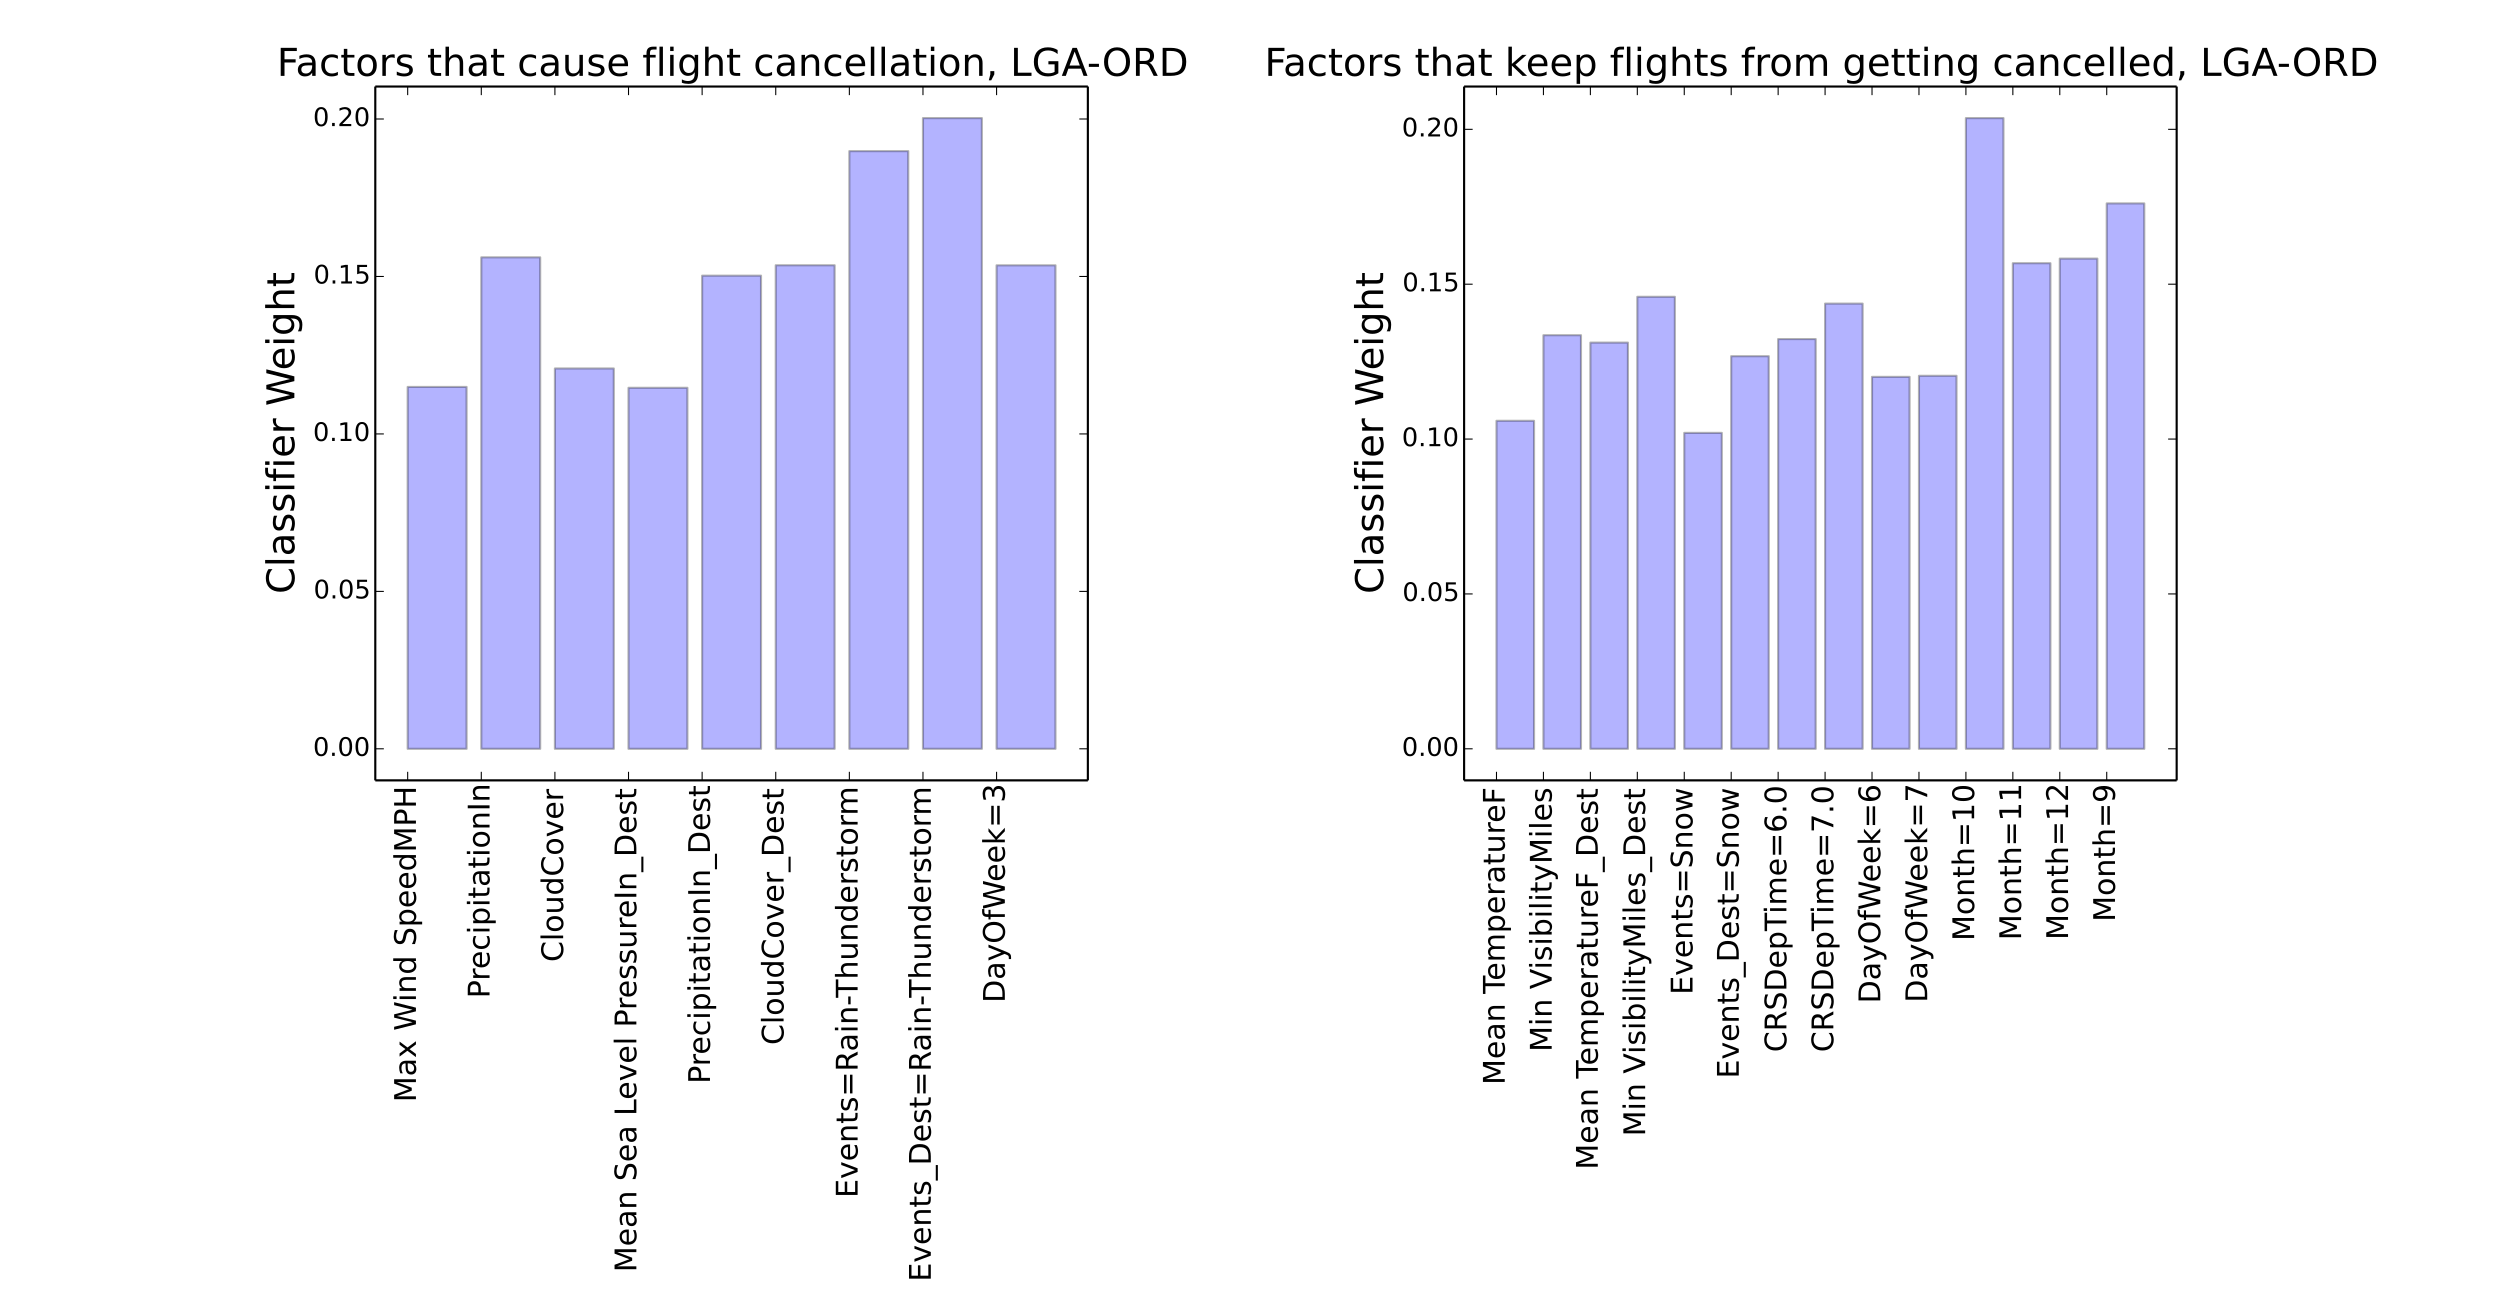 <?xml version="1.0" encoding="utf-8" standalone="no"?>
<!DOCTYPE svg PUBLIC "-//W3C//DTD SVG 1.1//EN"
  "http://www.w3.org/Graphics/SVG/1.1/DTD/svg11.dtd">
<!-- Created with matplotlib (http://matplotlib.org/) -->
<svg height="613pt" version="1.1" viewBox="0 0 1170 613" width="1170pt" xmlns="http://www.w3.org/2000/svg" xmlns:xlink="http://www.w3.org/1999/xlink">
 <defs>
  <style type="text/css">
*{stroke-linecap:butt;stroke-linejoin:round;}
  </style>
 </defs>
 <g id="figure_1">
  <g id="patch_1">
   <path d="
M0 613.8
L1170.9 613.8
L1170.9 0
L0 0
z
" style="fill:#ffffff;"/>
  </g>
  <g id="axes_1">
   <g id="patch_2">
    <path d="
M175.635 365.211
L509.119 365.211
L509.119 40.511
L175.635 40.511
z
" style="fill:#ffffff;"/>
   </g>
   <g id="patch_3">
    <path clip-path="url(#p8c20a172c8)" d="
M190.793 350.452
L218.354 350.452
L218.354 181.087
L190.793 181.087
z
" style="fill:#0000ff;opacity:0.3;stroke:#000000;"/>
   </g>
   <g id="patch_4">
    <path clip-path="url(#p8c20a172c8)" d="
M225.244 350.452
L252.805 350.452
L252.805 120.437
L225.244 120.437
z
" style="fill:#0000ff;opacity:0.3;stroke:#000000;"/>
   </g>
   <g id="patch_5">
    <path clip-path="url(#p8c20a172c8)" d="
M259.695 350.452
L287.256 350.452
L287.256 172.455
L259.695 172.455
z
" style="fill:#0000ff;opacity:0.3;stroke:#000000;"/>
   </g>
   <g id="patch_6">
    <path clip-path="url(#p8c20a172c8)" d="
M294.146 350.452
L321.707 350.452
L321.707 181.497
L294.146 181.497
z
" style="fill:#0000ff;opacity:0.3;stroke:#000000;"/>
   </g>
   <g id="patch_7">
    <path clip-path="url(#p8c20a172c8)" d="
M328.597 350.452
L356.157 350.452
L356.157 129.007
L328.597 129.007
z
" style="fill:#0000ff;opacity:0.3;stroke:#000000;"/>
   </g>
   <g id="patch_8">
    <path clip-path="url(#p8c20a172c8)" d="
M363.048 350.452
L390.608 350.452
L390.608 124.134
L363.048 124.134
z
" style="fill:#0000ff;opacity:0.3;stroke:#000000;"/>
   </g>
   <g id="patch_9">
    <path clip-path="url(#p8c20a172c8)" d="
M397.498 350.452
L425.059 350.452
L425.059 70.717
L397.498 70.717
z
" style="fill:#0000ff;opacity:0.3;stroke:#000000;"/>
   </g>
   <g id="patch_10">
    <path clip-path="url(#p8c20a172c8)" d="
M431.949 350.452
L459.51 350.452
L459.51 55.27
L431.949 55.27
z
" style="fill:#0000ff;opacity:0.3;stroke:#000000;"/>
   </g>
   <g id="patch_11">
    <path clip-path="url(#p8c20a172c8)" d="
M466.4 350.452
L493.961 350.452
L493.961 124.163
L466.4 124.163
z
" style="fill:#0000ff;opacity:0.3;stroke:#000000;"/>
   </g>
   <g id="matplotlib.axis_1">
    <g id="xtick_1">
     <g id="line2d_1">
      <defs>
       <path d="
M0 0
L0 -4" id="m93b0483c22" style="stroke:#000000;stroke-width:0.5;"/>
      </defs>
      <g>
       <use style="stroke:#000000;stroke-width:0.5;" x="190.793" xlink:href="#m93b0483c22" y="365.211"/>
      </g>
     </g>
     <g id="line2d_2">
      <defs>
       <path d="
M0 0
L0 4" id="m741efc42ff" style="stroke:#000000;stroke-width:0.5;"/>
      </defs>
      <g>
       <use style="stroke:#000000;stroke-width:0.5;" x="190.793" xlink:href="#m741efc42ff" y="40.511"/>
      </g>
     </g>
     <g id="text_1">
      <!--  Max Wind SpeedMPH -->
      <defs>
       <path d="
M9.812 72.906
L24.516 72.906
L43.109 23.297
L61.812 72.906
L76.516 72.906
L76.516 0
L66.891 0
L66.891 64.016
L48.094 14.016
L38.188 14.016
L19.391 64.016
L19.391 0
L9.812 0
z
" id="DejaVuSans-4d"/>
       <path d="
M19.672 64.797
L19.672 37.406
L32.078 37.406
Q38.969 37.406 42.719 40.969
Q46.484 44.531 46.484 51.125
Q46.484 57.672 42.719 61.234
Q38.969 64.797 32.078 64.797
z

M9.812 72.906
L32.078 72.906
Q44.344 72.906 50.609 67.359
Q56.891 61.812 56.891 51.125
Q56.891 40.328 50.609 34.812
Q44.344 29.297 32.078 29.297
L19.672 29.297
L19.672 0
L9.812 0
z
" id="DejaVuSans-50"/>
       <path d="
M9.812 72.906
L19.672 72.906
L19.672 43.016
L55.516 43.016
L55.516 72.906
L65.375 72.906
L65.375 0
L55.516 0
L55.516 34.719
L19.672 34.719
L19.672 0
L9.812 0
z
" id="DejaVuSans-48"/>
       <path d="
M54.891 33.016
L54.891 0
L45.906 0
L45.906 32.719
Q45.906 40.484 42.875 44.328
Q39.844 48.188 33.797 48.188
Q26.516 48.188 22.312 43.547
Q18.109 38.922 18.109 30.906
L18.109 0
L9.078 0
L9.078 54.688
L18.109 54.688
L18.109 46.188
Q21.344 51.125 25.703 53.562
Q30.078 56 35.797 56
Q45.219 56 50.047 50.172
Q54.891 44.344 54.891 33.016" id="DejaVuSans-6e"/>
       <path id="DejaVuSans-20"/>
       <path d="
M54.891 54.688
L35.109 28.078
L55.906 0
L45.312 0
L29.391 21.484
L13.484 0
L2.875 0
L24.125 28.609
L4.688 54.688
L15.281 54.688
L29.781 35.203
L44.281 54.688
z
" id="DejaVuSans-78"/>
       <path d="
M9.422 54.688
L18.406 54.688
L18.406 0
L9.422 0
z

M9.422 75.984
L18.406 75.984
L18.406 64.594
L9.422 64.594
z
" id="DejaVuSans-69"/>
       <path d="
M53.516 70.516
L53.516 60.891
Q47.906 63.578 42.922 64.891
Q37.938 66.219 33.297 66.219
Q25.25 66.219 20.875 63.094
Q16.5 59.969 16.5 54.203
Q16.5 49.359 19.406 46.891
Q22.312 44.438 30.422 42.922
L36.375 41.703
Q47.406 39.594 52.656 34.297
Q57.906 29 57.906 20.125
Q57.906 9.516 50.797 4.047
Q43.703 -1.422 29.984 -1.422
Q24.812 -1.422 18.969 -0.25
Q13.141 0.922 6.891 3.219
L6.891 13.375
Q12.891 10.016 18.656 8.297
Q24.422 6.594 29.984 6.594
Q38.422 6.594 43.016 9.906
Q47.609 13.234 47.609 19.391
Q47.609 24.75 44.312 27.781
Q41.016 30.812 33.5 32.328
L27.484 33.5
Q16.453 35.688 11.516 40.375
Q6.594 45.062 6.594 53.422
Q6.594 63.094 13.406 68.656
Q20.219 74.219 32.172 74.219
Q37.312 74.219 42.625 73.281
Q47.953 72.359 53.516 70.516" id="DejaVuSans-53"/>
       <path d="
M45.406 46.391
L45.406 75.984
L54.391 75.984
L54.391 0
L45.406 0
L45.406 8.203
Q42.578 3.328 38.25 0.953
Q33.938 -1.422 27.875 -1.422
Q17.969 -1.422 11.734 6.484
Q5.516 14.406 5.516 27.297
Q5.516 40.188 11.734 48.094
Q17.969 56 27.875 56
Q33.938 56 38.25 53.625
Q42.578 51.266 45.406 46.391
M14.797 27.297
Q14.797 17.391 18.875 11.75
Q22.953 6.109 30.078 6.109
Q37.203 6.109 41.297 11.75
Q45.406 17.391 45.406 27.297
Q45.406 37.203 41.297 42.844
Q37.203 48.484 30.078 48.484
Q22.953 48.484 18.875 42.844
Q14.797 37.203 14.797 27.297" id="DejaVuSans-64"/>
       <path d="
M56.203 29.594
L56.203 25.203
L14.891 25.203
Q15.484 15.922 20.484 11.062
Q25.484 6.203 34.422 6.203
Q39.594 6.203 44.453 7.469
Q49.312 8.734 54.109 11.281
L54.109 2.781
Q49.266 0.734 44.188 -0.344
Q39.109 -1.422 33.891 -1.422
Q20.797 -1.422 13.156 6.188
Q5.516 13.812 5.516 26.812
Q5.516 40.234 12.766 48.109
Q20.016 56 32.328 56
Q43.359 56 49.781 48.891
Q56.203 41.797 56.203 29.594
M47.219 32.234
Q47.125 39.594 43.094 43.984
Q39.062 48.391 32.422 48.391
Q24.906 48.391 20.391 44.141
Q15.875 39.891 15.188 32.172
z
" id="DejaVuSans-65"/>
       <path d="
M3.328 72.906
L13.281 72.906
L28.609 11.281
L43.891 72.906
L54.984 72.906
L70.312 11.281
L85.594 72.906
L95.609 72.906
L77.297 0
L64.891 0
L49.516 63.281
L33.984 0
L21.578 0
z
" id="DejaVuSans-57"/>
       <path d="
M18.109 8.203
L18.109 -20.797
L9.078 -20.797
L9.078 54.688
L18.109 54.688
L18.109 46.391
Q20.953 51.266 25.266 53.625
Q29.594 56 35.594 56
Q45.562 56 51.781 48.094
Q58.016 40.188 58.016 27.297
Q58.016 14.406 51.781 6.484
Q45.562 -1.422 35.594 -1.422
Q29.594 -1.422 25.266 0.953
Q20.953 3.328 18.109 8.203
M48.688 27.297
Q48.688 37.203 44.609 42.844
Q40.531 48.484 33.406 48.484
Q26.266 48.484 22.188 42.844
Q18.109 37.203 18.109 27.297
Q18.109 17.391 22.188 11.75
Q26.266 6.109 33.406 6.109
Q40.531 6.109 44.609 11.75
Q48.688 17.391 48.688 27.297" id="DejaVuSans-70"/>
       <path d="
M34.281 27.484
Q23.391 27.484 19.188 25
Q14.984 22.516 14.984 16.5
Q14.984 11.719 18.141 8.906
Q21.297 6.109 26.703 6.109
Q34.188 6.109 38.703 11.406
Q43.219 16.703 43.219 25.484
L43.219 27.484
z

M52.203 31.203
L52.203 0
L43.219 0
L43.219 8.297
Q40.141 3.328 35.547 0.953
Q30.953 -1.422 24.312 -1.422
Q15.922 -1.422 10.953 3.297
Q6 8.016 6 15.922
Q6 25.141 12.172 29.828
Q18.359 34.516 30.609 34.516
L43.219 34.516
L43.219 35.406
Q43.219 41.609 39.141 45
Q35.062 48.391 27.688 48.391
Q23 48.391 18.547 47.266
Q14.109 46.141 10.016 43.891
L10.016 52.203
Q14.938 54.109 19.578 55.047
Q24.219 56 28.609 56
Q40.484 56 46.344 49.844
Q52.203 43.703 52.203 31.203" id="DejaVuSans-61"/>
      </defs>
      <g transform="translate(194.656 520.247)rotate(-90.0)scale(0.14 -0.14)">
       <use xlink:href="#DejaVuSans-20"/>
       <use x="31.787" xlink:href="#DejaVuSans-4d"/>
       <use x="118.066" xlink:href="#DejaVuSans-61"/>
       <use x="179.346" xlink:href="#DejaVuSans-78"/>
       <use x="238.525" xlink:href="#DejaVuSans-20"/>
       <use x="270.312" xlink:href="#DejaVuSans-57"/>
       <use x="366.939" xlink:href="#DejaVuSans-69"/>
       <use x="394.723" xlink:href="#DejaVuSans-6e"/>
       <use x="458.102" xlink:href="#DejaVuSans-64"/>
       <use x="521.578" xlink:href="#DejaVuSans-20"/>
       <use x="553.365" xlink:href="#DejaVuSans-53"/>
       <use x="616.842" xlink:href="#DejaVuSans-70"/>
       <use x="680.318" xlink:href="#DejaVuSans-65"/>
       <use x="741.842" xlink:href="#DejaVuSans-65"/>
       <use x="803.365" xlink:href="#DejaVuSans-64"/>
       <use x="866.842" xlink:href="#DejaVuSans-4d"/>
       <use x="953.121" xlink:href="#DejaVuSans-50"/>
       <use x="1013.424" xlink:href="#DejaVuSans-48"/>
      </g>
     </g>
    </g>
    <g id="xtick_2">
     <g id="line2d_3">
      <g>
       <use style="stroke:#000000;stroke-width:0.5;" x="225.244" xlink:href="#m93b0483c22" y="365.211"/>
      </g>
     </g>
     <g id="line2d_4">
      <g>
       <use style="stroke:#000000;stroke-width:0.5;" x="225.244" xlink:href="#m741efc42ff" y="40.511"/>
      </g>
     </g>
     <g id="text_2">
      <!-- PrecipitationIn -->
      <defs>
       <path d="
M30.609 48.391
Q23.391 48.391 19.188 42.75
Q14.984 37.109 14.984 27.297
Q14.984 17.484 19.156 11.844
Q23.344 6.203 30.609 6.203
Q37.797 6.203 41.984 11.859
Q46.188 17.531 46.188 27.297
Q46.188 37.016 41.984 42.703
Q37.797 48.391 30.609 48.391
M30.609 56
Q42.328 56 49.016 48.375
Q55.719 40.766 55.719 27.297
Q55.719 13.875 49.016 6.219
Q42.328 -1.422 30.609 -1.422
Q18.844 -1.422 12.172 6.219
Q5.516 13.875 5.516 27.297
Q5.516 40.766 12.172 48.375
Q18.844 56 30.609 56" id="DejaVuSans-6f"/>
       <path d="
M18.312 70.219
L18.312 54.688
L36.812 54.688
L36.812 47.703
L18.312 47.703
L18.312 18.016
Q18.312 11.328 20.141 9.422
Q21.969 7.516 27.594 7.516
L36.812 7.516
L36.812 0
L27.594 0
Q17.188 0 13.234 3.875
Q9.281 7.766 9.281 18.016
L9.281 47.703
L2.688 47.703
L2.688 54.688
L9.281 54.688
L9.281 70.219
z
" id="DejaVuSans-74"/>
       <path d="
M48.781 52.594
L48.781 44.188
Q44.969 46.297 41.141 47.344
Q37.312 48.391 33.406 48.391
Q24.656 48.391 19.812 42.844
Q14.984 37.312 14.984 27.297
Q14.984 17.281 19.812 11.734
Q24.656 6.203 33.406 6.203
Q37.312 6.203 41.141 7.25
Q44.969 8.297 48.781 10.406
L48.781 2.094
Q45.016 0.344 40.984 -0.531
Q36.969 -1.422 32.422 -1.422
Q20.062 -1.422 12.781 6.344
Q5.516 14.109 5.516 27.297
Q5.516 40.672 12.859 48.328
Q20.219 56 33.016 56
Q37.156 56 41.109 55.141
Q45.062 54.297 48.781 52.594" id="DejaVuSans-63"/>
       <path d="
M9.812 72.906
L19.672 72.906
L19.672 0
L9.812 0
z
" id="DejaVuSans-49"/>
       <path d="
M41.109 46.297
Q39.594 47.172 37.812 47.578
Q36.031 48 33.891 48
Q26.266 48 22.188 43.047
Q18.109 38.094 18.109 28.812
L18.109 0
L9.078 0
L9.078 54.688
L18.109 54.688
L18.109 46.188
Q20.953 51.172 25.484 53.578
Q30.031 56 36.531 56
Q37.453 56 38.578 55.875
Q39.703 55.766 41.062 55.516
z
" id="DejaVuSans-72"/>
      </defs>
      <g transform="translate(229.107 467.152)rotate(-90.0)scale(0.14 -0.14)">
       <use xlink:href="#DejaVuSans-50"/>
       <use x="58.553" xlink:href="#DejaVuSans-72"/>
       <use x="97.416" xlink:href="#DejaVuSans-65"/>
       <use x="158.939" xlink:href="#DejaVuSans-63"/>
       <use x="213.92" xlink:href="#DejaVuSans-69"/>
       <use x="241.703" xlink:href="#DejaVuSans-70"/>
       <use x="305.18" xlink:href="#DejaVuSans-69"/>
       <use x="332.963" xlink:href="#DejaVuSans-74"/>
       <use x="372.172" xlink:href="#DejaVuSans-61"/>
       <use x="433.451" xlink:href="#DejaVuSans-74"/>
       <use x="472.66" xlink:href="#DejaVuSans-69"/>
       <use x="500.443" xlink:href="#DejaVuSans-6f"/>
       <use x="561.625" xlink:href="#DejaVuSans-6e"/>
       <use x="625.004" xlink:href="#DejaVuSans-49"/>
       <use x="654.496" xlink:href="#DejaVuSans-6e"/>
      </g>
     </g>
    </g>
    <g id="xtick_3">
     <g id="line2d_5">
      <g>
       <use style="stroke:#000000;stroke-width:0.5;" x="259.695" xlink:href="#m93b0483c22" y="365.211"/>
      </g>
     </g>
     <g id="line2d_6">
      <g>
       <use style="stroke:#000000;stroke-width:0.5;" x="259.695" xlink:href="#m741efc42ff" y="40.511"/>
      </g>
     </g>
     <g id="text_3">
      <!--  CloudCover -->
      <defs>
       <path d="
M8.5 21.578
L8.5 54.688
L17.484 54.688
L17.484 21.922
Q17.484 14.156 20.5 10.266
Q23.531 6.391 29.594 6.391
Q36.859 6.391 41.078 11.031
Q45.312 15.672 45.312 23.688
L45.312 54.688
L54.297 54.688
L54.297 0
L45.312 0
L45.312 8.406
Q42.047 3.422 37.719 1
Q33.406 -1.422 27.688 -1.422
Q18.266 -1.422 13.375 4.438
Q8.5 10.297 8.5 21.578
M31.109 56
z
" id="DejaVuSans-75"/>
       <path d="
M2.984 54.688
L12.5 54.688
L29.594 8.797
L46.688 54.688
L56.203 54.688
L35.688 0
L23.484 0
z
" id="DejaVuSans-76"/>
       <path d="
M9.422 75.984
L18.406 75.984
L18.406 0
L9.422 0
z
" id="DejaVuSans-6c"/>
       <path d="
M64.406 67.281
L64.406 56.891
Q59.422 61.531 53.781 63.812
Q48.141 66.109 41.797 66.109
Q29.297 66.109 22.656 58.469
Q16.016 50.828 16.016 36.375
Q16.016 21.969 22.656 14.328
Q29.297 6.688 41.797 6.688
Q48.141 6.688 53.781 8.984
Q59.422 11.281 64.406 15.922
L64.406 5.609
Q59.234 2.094 53.438 0.328
Q47.656 -1.422 41.219 -1.422
Q24.656 -1.422 15.125 8.703
Q5.609 18.844 5.609 36.375
Q5.609 53.953 15.125 64.078
Q24.656 74.219 41.219 74.219
Q47.75 74.219 53.531 72.484
Q59.328 70.75 64.406 67.281" id="DejaVuSans-43"/>
      </defs>
      <g transform="translate(263.558 454.65)rotate(-90.0)scale(0.14 -0.14)">
       <use xlink:href="#DejaVuSans-20"/>
       <use x="31.787" xlink:href="#DejaVuSans-43"/>
       <use x="101.611" xlink:href="#DejaVuSans-6c"/>
       <use x="129.395" xlink:href="#DejaVuSans-6f"/>
       <use x="190.576" xlink:href="#DejaVuSans-75"/>
       <use x="253.955" xlink:href="#DejaVuSans-64"/>
       <use x="317.432" xlink:href="#DejaVuSans-43"/>
       <use x="387.256" xlink:href="#DejaVuSans-6f"/>
       <use x="448.438" xlink:href="#DejaVuSans-76"/>
       <use x="507.617" xlink:href="#DejaVuSans-65"/>
       <use x="569.141" xlink:href="#DejaVuSans-72"/>
      </g>
     </g>
    </g>
    <g id="xtick_4">
     <g id="line2d_7">
      <g>
       <use style="stroke:#000000;stroke-width:0.5;" x="294.146" xlink:href="#m93b0483c22" y="365.211"/>
      </g>
     </g>
     <g id="line2d_8">
      <g>
       <use style="stroke:#000000;stroke-width:0.5;" x="294.146" xlink:href="#m741efc42ff" y="40.511"/>
      </g>
     </g>
     <g id="text_4">
      <!--  Mean Sea Level PressureIn_Dest -->
      <defs>
       <path d="
M19.672 64.797
L19.672 8.109
L31.594 8.109
Q46.688 8.109 53.688 14.938
Q60.688 21.781 60.688 36.531
Q60.688 51.172 53.688 57.984
Q46.688 64.797 31.594 64.797
z

M9.812 72.906
L30.078 72.906
Q51.266 72.906 61.172 64.094
Q71.094 55.281 71.094 36.531
Q71.094 17.672 61.125 8.828
Q51.172 0 30.078 0
L9.812 0
z
" id="DejaVuSans-44"/>
       <path d="
M50.984 -16.609
L50.984 -23.578
L-0.984 -23.578
L-0.984 -16.609
z
" id="DejaVuSans-5f"/>
       <path d="
M44.281 53.078
L44.281 44.578
Q40.484 46.531 36.375 47.5
Q32.281 48.484 27.875 48.484
Q21.188 48.484 17.844 46.438
Q14.5 44.391 14.5 40.281
Q14.5 37.156 16.891 35.375
Q19.281 33.594 26.516 31.984
L29.594 31.297
Q39.156 29.25 43.188 25.516
Q47.219 21.781 47.219 15.094
Q47.219 7.469 41.188 3.016
Q35.156 -1.422 24.609 -1.422
Q20.219 -1.422 15.453 -0.562
Q10.688 0.297 5.422 2
L5.422 11.281
Q10.406 8.688 15.234 7.391
Q20.062 6.109 24.812 6.109
Q31.156 6.109 34.562 8.281
Q37.984 10.453 37.984 14.406
Q37.984 18.062 35.516 20.016
Q33.062 21.969 24.703 23.781
L21.578 24.516
Q13.234 26.266 9.516 29.906
Q5.812 33.547 5.812 39.891
Q5.812 47.609 11.281 51.797
Q16.75 56 26.812 56
Q31.781 56 36.172 55.266
Q40.578 54.547 44.281 53.078" id="DejaVuSans-73"/>
       <path d="
M9.812 72.906
L19.672 72.906
L19.672 8.297
L55.172 8.297
L55.172 0
L9.812 0
z
" id="DejaVuSans-4c"/>
      </defs>
      <g transform="translate(297.814 599.804)rotate(-90.0)scale(0.14 -0.14)">
       <use xlink:href="#DejaVuSans-20"/>
       <use x="31.787" xlink:href="#DejaVuSans-4d"/>
       <use x="118.066" xlink:href="#DejaVuSans-65"/>
       <use x="179.59" xlink:href="#DejaVuSans-61"/>
       <use x="240.869" xlink:href="#DejaVuSans-6e"/>
       <use x="304.248" xlink:href="#DejaVuSans-20"/>
       <use x="336.035" xlink:href="#DejaVuSans-53"/>
       <use x="399.512" xlink:href="#DejaVuSans-65"/>
       <use x="461.035" xlink:href="#DejaVuSans-61"/>
       <use x="522.314" xlink:href="#DejaVuSans-20"/>
       <use x="554.102" xlink:href="#DejaVuSans-4c"/>
       <use x="608.064" xlink:href="#DejaVuSans-65"/>
       <use x="669.588" xlink:href="#DejaVuSans-76"/>
       <use x="728.768" xlink:href="#DejaVuSans-65"/>
       <use x="790.291" xlink:href="#DejaVuSans-6c"/>
       <use x="818.074" xlink:href="#DejaVuSans-20"/>
       <use x="849.861" xlink:href="#DejaVuSans-50"/>
       <use x="908.414" xlink:href="#DejaVuSans-72"/>
       <use x="947.277" xlink:href="#DejaVuSans-65"/>
       <use x="1008.801" xlink:href="#DejaVuSans-73"/>
       <use x="1060.9" xlink:href="#DejaVuSans-73"/>
       <use x="1113.0" xlink:href="#DejaVuSans-75"/>
       <use x="1176.379" xlink:href="#DejaVuSans-72"/>
       <use x="1215.242" xlink:href="#DejaVuSans-65"/>
       <use x="1276.766" xlink:href="#DejaVuSans-49"/>
       <use x="1306.258" xlink:href="#DejaVuSans-6e"/>
       <use x="1369.637" xlink:href="#DejaVuSans-5f"/>
       <use x="1419.637" xlink:href="#DejaVuSans-44"/>
       <use x="1496.639" xlink:href="#DejaVuSans-65"/>
       <use x="1558.162" xlink:href="#DejaVuSans-73"/>
       <use x="1610.262" xlink:href="#DejaVuSans-74"/>
      </g>
     </g>
    </g>
    <g id="xtick_5">
     <g id="line2d_9">
      <g>
       <use style="stroke:#000000;stroke-width:0.5;" x="328.597" xlink:href="#m93b0483c22" y="365.211"/>
      </g>
     </g>
     <g id="line2d_10">
      <g>
       <use style="stroke:#000000;stroke-width:0.5;" x="328.597" xlink:href="#m741efc42ff" y="40.511"/>
      </g>
     </g>
     <g id="text_5">
      <!-- PrecipitationIn_Dest -->
      <g transform="translate(332.265 507.181)rotate(-90.0)scale(0.14 -0.14)">
       <use xlink:href="#DejaVuSans-50"/>
       <use x="58.553" xlink:href="#DejaVuSans-72"/>
       <use x="97.416" xlink:href="#DejaVuSans-65"/>
       <use x="158.939" xlink:href="#DejaVuSans-63"/>
       <use x="213.92" xlink:href="#DejaVuSans-69"/>
       <use x="241.703" xlink:href="#DejaVuSans-70"/>
       <use x="305.18" xlink:href="#DejaVuSans-69"/>
       <use x="332.963" xlink:href="#DejaVuSans-74"/>
       <use x="372.172" xlink:href="#DejaVuSans-61"/>
       <use x="433.451" xlink:href="#DejaVuSans-74"/>
       <use x="472.66" xlink:href="#DejaVuSans-69"/>
       <use x="500.443" xlink:href="#DejaVuSans-6f"/>
       <use x="561.625" xlink:href="#DejaVuSans-6e"/>
       <use x="625.004" xlink:href="#DejaVuSans-49"/>
       <use x="654.496" xlink:href="#DejaVuSans-6e"/>
       <use x="717.875" xlink:href="#DejaVuSans-5f"/>
       <use x="767.875" xlink:href="#DejaVuSans-44"/>
       <use x="844.877" xlink:href="#DejaVuSans-65"/>
       <use x="906.4" xlink:href="#DejaVuSans-73"/>
       <use x="958.5" xlink:href="#DejaVuSans-74"/>
      </g>
     </g>
    </g>
    <g id="xtick_6">
     <g id="line2d_11">
      <g>
       <use style="stroke:#000000;stroke-width:0.5;" x="363.048" xlink:href="#m93b0483c22" y="365.211"/>
      </g>
     </g>
     <g id="line2d_12">
      <g>
       <use style="stroke:#000000;stroke-width:0.5;" x="363.048" xlink:href="#m741efc42ff" y="40.511"/>
      </g>
     </g>
     <g id="text_6">
      <!--  CloudCover_Dest -->
      <g transform="translate(366.716 493.492)rotate(-90.0)scale(0.14 -0.14)">
       <use xlink:href="#DejaVuSans-20"/>
       <use x="31.787" xlink:href="#DejaVuSans-43"/>
       <use x="101.611" xlink:href="#DejaVuSans-6c"/>
       <use x="129.395" xlink:href="#DejaVuSans-6f"/>
       <use x="190.576" xlink:href="#DejaVuSans-75"/>
       <use x="253.955" xlink:href="#DejaVuSans-64"/>
       <use x="317.432" xlink:href="#DejaVuSans-43"/>
       <use x="387.256" xlink:href="#DejaVuSans-6f"/>
       <use x="448.438" xlink:href="#DejaVuSans-76"/>
       <use x="507.617" xlink:href="#DejaVuSans-65"/>
       <use x="569.141" xlink:href="#DejaVuSans-72"/>
       <use x="610.254" xlink:href="#DejaVuSans-5f"/>
       <use x="660.254" xlink:href="#DejaVuSans-44"/>
       <use x="737.256" xlink:href="#DejaVuSans-65"/>
       <use x="798.779" xlink:href="#DejaVuSans-73"/>
       <use x="850.879" xlink:href="#DejaVuSans-74"/>
      </g>
     </g>
    </g>
    <g id="xtick_7">
     <g id="line2d_13">
      <g>
       <use style="stroke:#000000;stroke-width:0.5;" x="397.498" xlink:href="#m93b0483c22" y="365.211"/>
      </g>
     </g>
     <g id="line2d_14">
      <g>
       <use style="stroke:#000000;stroke-width:0.5;" x="397.498" xlink:href="#m741efc42ff" y="40.511"/>
      </g>
     </g>
     <g id="text_7">
      <!--  Events=Rain-Thunderstorm -->
      <defs>
       <path d="
M10.594 45.406
L73.188 45.406
L73.188 37.203
L10.594 37.203
z

M10.594 25.484
L73.188 25.484
L73.188 17.188
L10.594 17.188
z
" id="DejaVuSans-3d"/>
       <path d="
M4.891 31.391
L31.203 31.391
L31.203 23.391
L4.891 23.391
z
" id="DejaVuSans-2d"/>
       <path d="
M52 44.188
Q55.375 50.25 60.062 53.125
Q64.75 56 71.094 56
Q79.641 56 84.281 50.016
Q88.922 44.047 88.922 33.016
L88.922 0
L79.891 0
L79.891 32.719
Q79.891 40.578 77.094 44.375
Q74.312 48.188 68.609 48.188
Q61.625 48.188 57.562 43.547
Q53.516 38.922 53.516 30.906
L53.516 0
L44.484 0
L44.484 32.719
Q44.484 40.625 41.703 44.406
Q38.922 48.188 33.109 48.188
Q26.219 48.188 22.156 43.531
Q18.109 38.875 18.109 30.906
L18.109 0
L9.078 0
L9.078 54.688
L18.109 54.688
L18.109 46.188
Q21.188 51.219 25.484 53.609
Q29.781 56 35.688 56
Q41.656 56 45.828 52.969
Q50 49.953 52 44.188" id="DejaVuSans-6d"/>
       <path d="
M9.812 72.906
L55.906 72.906
L55.906 64.594
L19.672 64.594
L19.672 43.016
L54.391 43.016
L54.391 34.719
L19.672 34.719
L19.672 8.297
L56.781 8.297
L56.781 0
L9.812 0
z
" id="DejaVuSans-45"/>
       <path d="
M54.891 33.016
L54.891 0
L45.906 0
L45.906 32.719
Q45.906 40.484 42.875 44.328
Q39.844 48.188 33.797 48.188
Q26.516 48.188 22.312 43.547
Q18.109 38.922 18.109 30.906
L18.109 0
L9.078 0
L9.078 75.984
L18.109 75.984
L18.109 46.188
Q21.344 51.125 25.703 53.562
Q30.078 56 35.797 56
Q45.219 56 50.047 50.172
Q54.891 44.344 54.891 33.016" id="DejaVuSans-68"/>
       <path d="
M44.391 34.188
Q47.562 33.109 50.562 29.594
Q53.562 26.078 56.594 19.922
L66.609 0
L56 0
L46.688 18.703
Q43.062 26.031 39.672 28.422
Q36.281 30.812 30.422 30.812
L19.672 30.812
L19.672 0
L9.812 0
L9.812 72.906
L32.078 72.906
Q44.578 72.906 50.734 67.672
Q56.891 62.453 56.891 51.906
Q56.891 45.016 53.688 40.469
Q50.484 35.938 44.391 34.188
M19.672 64.797
L19.672 38.922
L32.078 38.922
Q39.203 38.922 42.844 42.219
Q46.484 45.516 46.484 51.906
Q46.484 58.297 42.844 61.547
Q39.203 64.797 32.078 64.797
z
" id="DejaVuSans-52"/>
       <path d="
M-0.297 72.906
L61.375 72.906
L61.375 64.594
L35.5 64.594
L35.5 0
L25.594 0
L25.594 64.594
L-0.297 64.594
z
" id="DejaVuSans-54"/>
      </defs>
      <g transform="translate(401.362 565.053)rotate(-90.0)scale(0.14 -0.14)">
       <use xlink:href="#DejaVuSans-20"/>
       <use x="31.787" xlink:href="#DejaVuSans-45"/>
       <use x="94.971" xlink:href="#DejaVuSans-76"/>
       <use x="154.15" xlink:href="#DejaVuSans-65"/>
       <use x="215.674" xlink:href="#DejaVuSans-6e"/>
       <use x="279.053" xlink:href="#DejaVuSans-74"/>
       <use x="318.262" xlink:href="#DejaVuSans-73"/>
       <use x="370.361" xlink:href="#DejaVuSans-3d"/>
       <use x="454.15" xlink:href="#DejaVuSans-52"/>
       <use x="521.383" xlink:href="#DejaVuSans-61"/>
       <use x="582.662" xlink:href="#DejaVuSans-69"/>
       <use x="610.445" xlink:href="#DejaVuSans-6e"/>
       <use x="673.824" xlink:href="#DejaVuSans-2d"/>
       <use x="700.783" xlink:href="#DejaVuSans-54"/>
       <use x="761.867" xlink:href="#DejaVuSans-68"/>
       <use x="825.246" xlink:href="#DejaVuSans-75"/>
       <use x="888.625" xlink:href="#DejaVuSans-6e"/>
       <use x="952.004" xlink:href="#DejaVuSans-64"/>
       <use x="1015.48" xlink:href="#DejaVuSans-65"/>
       <use x="1077.004" xlink:href="#DejaVuSans-72"/>
       <use x="1118.117" xlink:href="#DejaVuSans-73"/>
       <use x="1170.217" xlink:href="#DejaVuSans-74"/>
       <use x="1209.426" xlink:href="#DejaVuSans-6f"/>
       <use x="1270.607" xlink:href="#DejaVuSans-72"/>
       <use x="1309.971" xlink:href="#DejaVuSans-6d"/>
      </g>
     </g>
    </g>
    <g id="xtick_8">
     <g id="line2d_15">
      <g>
       <use style="stroke:#000000;stroke-width:0.5;" x="431.949" xlink:href="#m93b0483c22" y="365.211"/>
      </g>
     </g>
     <g id="line2d_16">
      <g>
       <use style="stroke:#000000;stroke-width:0.5;" x="431.949" xlink:href="#m741efc42ff" y="40.511"/>
      </g>
     </g>
     <g id="text_8">
      <!--  Events_Dest=Rain-Thunderstorm -->
      <g transform="translate(435.618 604.229)rotate(-90.0)scale(0.14 -0.14)">
       <use xlink:href="#DejaVuSans-20"/>
       <use x="31.787" xlink:href="#DejaVuSans-45"/>
       <use x="94.971" xlink:href="#DejaVuSans-76"/>
       <use x="154.15" xlink:href="#DejaVuSans-65"/>
       <use x="215.674" xlink:href="#DejaVuSans-6e"/>
       <use x="279.053" xlink:href="#DejaVuSans-74"/>
       <use x="318.262" xlink:href="#DejaVuSans-73"/>
       <use x="370.361" xlink:href="#DejaVuSans-5f"/>
       <use x="420.361" xlink:href="#DejaVuSans-44"/>
       <use x="497.363" xlink:href="#DejaVuSans-65"/>
       <use x="558.887" xlink:href="#DejaVuSans-73"/>
       <use x="610.986" xlink:href="#DejaVuSans-74"/>
       <use x="650.195" xlink:href="#DejaVuSans-3d"/>
       <use x="733.984" xlink:href="#DejaVuSans-52"/>
       <use x="801.217" xlink:href="#DejaVuSans-61"/>
       <use x="862.496" xlink:href="#DejaVuSans-69"/>
       <use x="890.279" xlink:href="#DejaVuSans-6e"/>
       <use x="953.658" xlink:href="#DejaVuSans-2d"/>
       <use x="980.617" xlink:href="#DejaVuSans-54"/>
       <use x="1041.701" xlink:href="#DejaVuSans-68"/>
       <use x="1105.08" xlink:href="#DejaVuSans-75"/>
       <use x="1168.459" xlink:href="#DejaVuSans-6e"/>
       <use x="1231.838" xlink:href="#DejaVuSans-64"/>
       <use x="1295.314" xlink:href="#DejaVuSans-65"/>
       <use x="1356.838" xlink:href="#DejaVuSans-72"/>
       <use x="1397.951" xlink:href="#DejaVuSans-73"/>
       <use x="1450.051" xlink:href="#DejaVuSans-74"/>
       <use x="1489.26" xlink:href="#DejaVuSans-6f"/>
       <use x="1550.441" xlink:href="#DejaVuSans-72"/>
       <use x="1589.805" xlink:href="#DejaVuSans-6d"/>
      </g>
     </g>
    </g>
    <g id="xtick_9">
     <g id="line2d_17">
      <g>
       <use style="stroke:#000000;stroke-width:0.5;" x="466.4" xlink:href="#m93b0483c22" y="365.211"/>
      </g>
     </g>
     <g id="line2d_18">
      <g>
       <use style="stroke:#000000;stroke-width:0.5;" x="466.4" xlink:href="#m741efc42ff" y="40.511"/>
      </g>
     </g>
     <g id="text_9">
      <!-- DayOfWeek=3 -->
      <defs>
       <path d="
M37.109 75.984
L37.109 68.5
L28.516 68.5
Q23.688 68.5 21.797 66.547
Q19.922 64.594 19.922 59.516
L19.922 54.688
L34.719 54.688
L34.719 47.703
L19.922 47.703
L19.922 0
L10.891 0
L10.891 47.703
L2.297 47.703
L2.297 54.688
L10.891 54.688
L10.891 58.5
Q10.891 67.625 15.141 71.797
Q19.391 75.984 28.609 75.984
z
" id="DejaVuSans-66"/>
       <path d="
M9.078 75.984
L18.109 75.984
L18.109 31.109
L44.922 54.688
L56.391 54.688
L27.391 29.109
L57.625 0
L45.906 0
L18.109 26.703
L18.109 0
L9.078 0
z
" id="DejaVuSans-6b"/>
       <path d="
M39.406 66.219
Q28.656 66.219 22.328 58.203
Q16.016 50.203 16.016 36.375
Q16.016 22.609 22.328 14.594
Q28.656 6.594 39.406 6.594
Q50.141 6.594 56.422 14.594
Q62.703 22.609 62.703 36.375
Q62.703 50.203 56.422 58.203
Q50.141 66.219 39.406 66.219
M39.406 74.219
Q54.734 74.219 63.906 63.938
Q73.094 53.656 73.094 36.375
Q73.094 19.141 63.906 8.859
Q54.734 -1.422 39.406 -1.422
Q24.031 -1.422 14.812 8.828
Q5.609 19.094 5.609 36.375
Q5.609 53.656 14.812 63.938
Q24.031 74.219 39.406 74.219" id="DejaVuSans-4f"/>
       <path d="
M32.172 -5.078
Q28.375 -14.844 24.75 -17.812
Q21.141 -20.797 15.094 -20.797
L7.906 -20.797
L7.906 -13.281
L13.188 -13.281
Q16.891 -13.281 18.938 -11.516
Q21 -9.766 23.484 -3.219
L25.094 0.875
L2.984 54.688
L12.5 54.688
L29.594 11.922
L46.688 54.688
L56.203 54.688
z
" id="DejaVuSans-79"/>
       <path d="
M40.578 39.312
Q47.656 37.797 51.625 33
Q55.609 28.219 55.609 21.188
Q55.609 10.406 48.188 4.484
Q40.766 -1.422 27.094 -1.422
Q22.516 -1.422 17.656 -0.516
Q12.797 0.391 7.625 2.203
L7.625 11.719
Q11.719 9.328 16.594 8.109
Q21.484 6.891 26.812 6.891
Q36.078 6.891 40.938 10.547
Q45.797 14.203 45.797 21.188
Q45.797 27.641 41.281 31.266
Q36.766 34.906 28.719 34.906
L20.219 34.906
L20.219 43.016
L29.109 43.016
Q36.375 43.016 40.234 45.922
Q44.094 48.828 44.094 54.297
Q44.094 59.906 40.109 62.906
Q36.141 65.922 28.719 65.922
Q24.656 65.922 20.016 65.031
Q15.375 64.156 9.812 62.312
L9.812 71.094
Q15.438 72.656 20.344 73.438
Q25.25 74.219 29.594 74.219
Q40.828 74.219 47.359 69.109
Q53.906 64.016 53.906 55.328
Q53.906 49.266 50.438 45.094
Q46.969 40.922 40.578 39.312" id="DejaVuSans-33"/>
      </defs>
      <g transform="translate(470.263 469.304)rotate(-90.0)scale(0.14 -0.14)">
       <use xlink:href="#DejaVuSans-44"/>
       <use x="77.002" xlink:href="#DejaVuSans-61"/>
       <use x="138.281" xlink:href="#DejaVuSans-79"/>
       <use x="197.461" xlink:href="#DejaVuSans-4f"/>
       <use x="276.172" xlink:href="#DejaVuSans-66"/>
       <use x="311.377" xlink:href="#DejaVuSans-57"/>
       <use x="404.379" xlink:href="#DejaVuSans-65"/>
       <use x="465.902" xlink:href="#DejaVuSans-65"/>
       <use x="527.426" xlink:href="#DejaVuSans-6b"/>
       <use x="585.336" xlink:href="#DejaVuSans-3d"/>
       <use x="669.125" xlink:href="#DejaVuSans-33"/>
      </g>
     </g>
    </g>
   </g>
   <g id="matplotlib.axis_2">
    <g id="ytick_1">
     <g id="line2d_19">
      <defs>
       <path d="
M0 0
L4 0" id="m728421d6d4" style="stroke:#000000;stroke-width:0.5;"/>
      </defs>
      <g>
       <use style="stroke:#000000;stroke-width:0.5;" x="175.635" xlink:href="#m728421d6d4" y="350.452"/>
      </g>
     </g>
     <g id="line2d_20">
      <defs>
       <path d="
M0 0
L-4 0" id="mcb0005524f" style="stroke:#000000;stroke-width:0.5;"/>
      </defs>
      <g>
       <use style="stroke:#000000;stroke-width:0.5;" x="509.119" xlink:href="#mcb0005524f" y="350.452"/>
      </g>
     </g>
     <g id="text_10">
      <!-- 0.00 -->
      <defs>
       <path d="
M31.781 66.406
Q24.172 66.406 20.328 58.906
Q16.5 51.422 16.5 36.375
Q16.5 21.391 20.328 13.891
Q24.172 6.391 31.781 6.391
Q39.453 6.391 43.281 13.891
Q47.125 21.391 47.125 36.375
Q47.125 51.422 43.281 58.906
Q39.453 66.406 31.781 66.406
M31.781 74.219
Q44.047 74.219 50.516 64.516
Q56.984 54.828 56.984 36.375
Q56.984 17.969 50.516 8.266
Q44.047 -1.422 31.781 -1.422
Q19.531 -1.422 13.062 8.266
Q6.594 17.969 6.594 36.375
Q6.594 54.828 13.062 64.516
Q19.531 74.219 31.781 74.219" id="DejaVuSans-30"/>
       <path d="
M10.688 12.406
L21 12.406
L21 0
L10.688 0
z
" id="DejaVuSans-2e"/>
      </defs>
      <g transform="translate(146.504 353.763)scale(0.12 -0.12)">
       <use xlink:href="#DejaVuSans-30"/>
       <use x="63.623" xlink:href="#DejaVuSans-2e"/>
       <use x="95.41" xlink:href="#DejaVuSans-30"/>
       <use x="159.033" xlink:href="#DejaVuSans-30"/>
      </g>
     </g>
    </g>
    <g id="ytick_2">
     <g id="line2d_21">
      <g>
       <use style="stroke:#000000;stroke-width:0.5;" x="175.635" xlink:href="#m728421d6d4" y="276.765"/>
      </g>
     </g>
     <g id="line2d_22">
      <g>
       <use style="stroke:#000000;stroke-width:0.5;" x="509.119" xlink:href="#mcb0005524f" y="276.765"/>
      </g>
     </g>
     <g id="text_11">
      <!-- 0.05 -->
      <defs>
       <path d="
M10.797 72.906
L49.516 72.906
L49.516 64.594
L19.828 64.594
L19.828 46.734
Q21.969 47.469 24.109 47.828
Q26.266 48.188 28.422 48.188
Q40.625 48.188 47.75 41.5
Q54.891 34.812 54.891 23.391
Q54.891 11.625 47.562 5.094
Q40.234 -1.422 26.906 -1.422
Q22.312 -1.422 17.547 -0.641
Q12.797 0.141 7.719 1.703
L7.719 11.625
Q12.109 9.234 16.797 8.062
Q21.484 6.891 26.703 6.891
Q35.156 6.891 40.078 11.328
Q45.016 15.766 45.016 23.391
Q45.016 31 40.078 35.438
Q35.156 39.891 26.703 39.891
Q22.75 39.891 18.812 39.016
Q14.891 38.141 10.797 36.281
z
" id="DejaVuSans-35"/>
      </defs>
      <g transform="translate(146.756 280.076)scale(0.12 -0.12)">
       <use xlink:href="#DejaVuSans-30"/>
       <use x="63.623" xlink:href="#DejaVuSans-2e"/>
       <use x="95.41" xlink:href="#DejaVuSans-30"/>
       <use x="159.033" xlink:href="#DejaVuSans-35"/>
      </g>
     </g>
    </g>
    <g id="ytick_3">
     <g id="line2d_23">
      <g>
       <use style="stroke:#000000;stroke-width:0.5;" x="175.635" xlink:href="#m728421d6d4" y="203.079"/>
      </g>
     </g>
     <g id="line2d_24">
      <g>
       <use style="stroke:#000000;stroke-width:0.5;" x="509.119" xlink:href="#mcb0005524f" y="203.079"/>
      </g>
     </g>
     <g id="text_12">
      <!-- 0.10 -->
      <defs>
       <path d="
M12.406 8.297
L28.516 8.297
L28.516 63.922
L10.984 60.406
L10.984 69.391
L28.422 72.906
L38.281 72.906
L38.281 8.297
L54.391 8.297
L54.391 0
L12.406 0
z
" id="DejaVuSans-31"/>
      </defs>
      <g transform="translate(146.504 206.39)scale(0.12 -0.12)">
       <use xlink:href="#DejaVuSans-30"/>
       <use x="63.623" xlink:href="#DejaVuSans-2e"/>
       <use x="95.41" xlink:href="#DejaVuSans-31"/>
       <use x="159.033" xlink:href="#DejaVuSans-30"/>
      </g>
     </g>
    </g>
    <g id="ytick_4">
     <g id="line2d_25">
      <g>
       <use style="stroke:#000000;stroke-width:0.5;" x="175.635" xlink:href="#m728421d6d4" y="129.392"/>
      </g>
     </g>
     <g id="line2d_26">
      <g>
       <use style="stroke:#000000;stroke-width:0.5;" x="509.119" xlink:href="#mcb0005524f" y="129.392"/>
      </g>
     </g>
     <g id="text_13">
      <!-- 0.15 -->
      <g transform="translate(146.756 132.703)scale(0.12 -0.12)">
       <use xlink:href="#DejaVuSans-30"/>
       <use x="63.623" xlink:href="#DejaVuSans-2e"/>
       <use x="95.41" xlink:href="#DejaVuSans-31"/>
       <use x="159.033" xlink:href="#DejaVuSans-35"/>
      </g>
     </g>
    </g>
    <g id="ytick_5">
     <g id="line2d_27">
      <g>
       <use style="stroke:#000000;stroke-width:0.5;" x="175.635" xlink:href="#m728421d6d4" y="55.705"/>
      </g>
     </g>
     <g id="line2d_28">
      <g>
       <use style="stroke:#000000;stroke-width:0.5;" x="509.119" xlink:href="#mcb0005524f" y="55.705"/>
      </g>
     </g>
     <g id="text_14">
      <!-- 0.20 -->
      <defs>
       <path d="
M19.188 8.297
L53.609 8.297
L53.609 0
L7.328 0
L7.328 8.297
Q12.938 14.109 22.625 23.891
Q32.328 33.688 34.812 36.531
Q39.547 41.844 41.422 45.531
Q43.312 49.219 43.312 52.781
Q43.312 58.594 39.234 62.25
Q35.156 65.922 28.609 65.922
Q23.969 65.922 18.812 64.312
Q13.672 62.703 7.812 59.422
L7.812 69.391
Q13.766 71.781 18.938 73
Q24.125 74.219 28.422 74.219
Q39.75 74.219 46.484 68.547
Q53.219 62.891 53.219 53.422
Q53.219 48.922 51.531 44.891
Q49.859 40.875 45.406 35.406
Q44.188 33.984 37.641 27.219
Q31.109 20.453 19.188 8.297" id="DejaVuSans-32"/>
      </defs>
      <g transform="translate(146.504 59.016)scale(0.12 -0.12)">
       <use xlink:href="#DejaVuSans-30"/>
       <use x="63.623" xlink:href="#DejaVuSans-2e"/>
       <use x="95.41" xlink:href="#DejaVuSans-32"/>
       <use x="159.033" xlink:href="#DejaVuSans-30"/>
      </g>
     </g>
    </g>
    <g id="text_15">
     <!-- Classifier Weight -->
     <defs>
      <path d="
M45.406 27.984
Q45.406 37.75 41.375 43.109
Q37.359 48.484 30.078 48.484
Q22.859 48.484 18.828 43.109
Q14.797 37.75 14.797 27.984
Q14.797 18.266 18.828 12.891
Q22.859 7.516 30.078 7.516
Q37.359 7.516 41.375 12.891
Q45.406 18.266 45.406 27.984
M54.391 6.781
Q54.391 -7.172 48.188 -13.984
Q42 -20.797 29.203 -20.797
Q24.469 -20.797 20.266 -20.094
Q16.062 -19.391 12.109 -17.922
L12.109 -9.188
Q16.062 -11.328 19.922 -12.344
Q23.781 -13.375 27.781 -13.375
Q36.625 -13.375 41.016 -8.766
Q45.406 -4.156 45.406 5.172
L45.406 9.625
Q42.625 4.781 38.281 2.391
Q33.938 0 27.875 0
Q17.828 0 11.672 7.656
Q5.516 15.328 5.516 27.984
Q5.516 40.672 11.672 48.328
Q17.828 56 27.875 56
Q33.938 56 38.281 53.609
Q42.625 51.219 45.406 46.391
L45.406 54.688
L54.391 54.688
z
" id="DejaVuSans-67"/>
     </defs>
     <g transform="translate(137.761 277.943)rotate(-90.0)scale(0.18 -0.18)">
      <use xlink:href="#DejaVuSans-43"/>
      <use x="69.824" xlink:href="#DejaVuSans-6c"/>
      <use x="97.607" xlink:href="#DejaVuSans-61"/>
      <use x="158.887" xlink:href="#DejaVuSans-73"/>
      <use x="210.986" xlink:href="#DejaVuSans-73"/>
      <use x="263.086" xlink:href="#DejaVuSans-69"/>
      <use x="290.869" xlink:href="#DejaVuSans-66"/>
      <use x="326.074" xlink:href="#DejaVuSans-69"/>
      <use x="353.857" xlink:href="#DejaVuSans-65"/>
      <use x="415.381" xlink:href="#DejaVuSans-72"/>
      <use x="456.494" xlink:href="#DejaVuSans-20"/>
      <use x="488.281" xlink:href="#DejaVuSans-57"/>
      <use x="581.283" xlink:href="#DejaVuSans-65"/>
      <use x="642.807" xlink:href="#DejaVuSans-69"/>
      <use x="670.59" xlink:href="#DejaVuSans-67"/>
      <use x="734.066" xlink:href="#DejaVuSans-68"/>
      <use x="797.445" xlink:href="#DejaVuSans-74"/>
     </g>
    </g>
   </g>
   <g id="patch_12">
    <path d="
M175.635 40.511
L509.119 40.511" style="fill:none;stroke:#000000;"/>
   </g>
   <g id="patch_13">
    <path d="
M509.119 365.211
L509.119 40.511" style="fill:none;stroke:#000000;"/>
   </g>
   <g id="patch_14">
    <path d="
M175.635 365.211
L509.119 365.211" style="fill:none;stroke:#000000;"/>
   </g>
   <g id="patch_15">
    <path d="
M175.635 365.211
L175.635 40.511" style="fill:none;stroke:#000000;"/>
   </g>
   <g id="text_16">
    <!-- Factors that cause flight cancellation, LGA-ORD -->
    <defs>
     <path d="
M11.719 12.406
L22.016 12.406
L22.016 4
L14.016 -11.625
L7.719 -11.625
L11.719 4
z
" id="DejaVuSans-2c"/>
     <path d="
M9.812 72.906
L51.703 72.906
L51.703 64.594
L19.672 64.594
L19.672 43.109
L48.578 43.109
L48.578 34.812
L19.672 34.812
L19.672 0
L9.812 0
z
" id="DejaVuSans-46"/>
     <path d="
M59.516 10.406
L59.516 29.984
L43.406 29.984
L43.406 38.094
L69.281 38.094
L69.281 6.781
Q63.578 2.734 56.688 0.656
Q49.812 -1.422 42 -1.422
Q24.906 -1.422 15.25 8.562
Q5.609 18.562 5.609 36.375
Q5.609 54.25 15.25 64.234
Q24.906 74.219 42 74.219
Q49.125 74.219 55.547 72.453
Q61.969 70.703 67.391 67.281
L67.391 56.781
Q61.922 61.422 55.766 63.766
Q49.609 66.109 42.828 66.109
Q29.438 66.109 22.719 58.641
Q16.016 51.172 16.016 36.375
Q16.016 21.625 22.719 14.156
Q29.438 6.688 42.828 6.688
Q48.047 6.688 52.141 7.594
Q56.25 8.5 59.516 10.406" id="DejaVuSans-47"/>
     <path d="
M34.188 63.188
L20.797 26.906
L47.609 26.906
z

M28.609 72.906
L39.797 72.906
L67.578 0
L57.328 0
L50.688 18.703
L17.828 18.703
L11.188 0
L0.781 0
z
" id="DejaVuSans-41"/>
    </defs>
    <g transform="translate(129.606 35.511)scale(0.18 -0.18)">
     <use xlink:href="#DejaVuSans-46"/>
     <use x="48.395" xlink:href="#DejaVuSans-61"/>
     <use x="109.674" xlink:href="#DejaVuSans-63"/>
     <use x="164.654" xlink:href="#DejaVuSans-74"/>
     <use x="203.863" xlink:href="#DejaVuSans-6f"/>
     <use x="265.045" xlink:href="#DejaVuSans-72"/>
     <use x="306.158" xlink:href="#DejaVuSans-73"/>
     <use x="358.258" xlink:href="#DejaVuSans-20"/>
     <use x="390.045" xlink:href="#DejaVuSans-74"/>
     <use x="429.254" xlink:href="#DejaVuSans-68"/>
     <use x="492.633" xlink:href="#DejaVuSans-61"/>
     <use x="553.912" xlink:href="#DejaVuSans-74"/>
     <use x="593.121" xlink:href="#DejaVuSans-20"/>
     <use x="624.908" xlink:href="#DejaVuSans-63"/>
     <use x="679.889" xlink:href="#DejaVuSans-61"/>
     <use x="741.168" xlink:href="#DejaVuSans-75"/>
     <use x="804.547" xlink:href="#DejaVuSans-73"/>
     <use x="856.646" xlink:href="#DejaVuSans-65"/>
     <use x="918.17" xlink:href="#DejaVuSans-20"/>
     <use x="949.957" xlink:href="#DejaVuSans-66"/>
     <use x="985.162" xlink:href="#DejaVuSans-6c"/>
     <use x="1012.945" xlink:href="#DejaVuSans-69"/>
     <use x="1040.729" xlink:href="#DejaVuSans-67"/>
     <use x="1104.205" xlink:href="#DejaVuSans-68"/>
     <use x="1167.584" xlink:href="#DejaVuSans-74"/>
     <use x="1206.793" xlink:href="#DejaVuSans-20"/>
     <use x="1238.58" xlink:href="#DejaVuSans-63"/>
     <use x="1293.561" xlink:href="#DejaVuSans-61"/>
     <use x="1354.84" xlink:href="#DejaVuSans-6e"/>
     <use x="1418.219" xlink:href="#DejaVuSans-63"/>
     <use x="1473.199" xlink:href="#DejaVuSans-65"/>
     <use x="1534.723" xlink:href="#DejaVuSans-6c"/>
     <use x="1562.506" xlink:href="#DejaVuSans-6c"/>
     <use x="1590.289" xlink:href="#DejaVuSans-61"/>
     <use x="1651.568" xlink:href="#DejaVuSans-74"/>
     <use x="1690.777" xlink:href="#DejaVuSans-69"/>
     <use x="1718.561" xlink:href="#DejaVuSans-6f"/>
     <use x="1779.742" xlink:href="#DejaVuSans-6e"/>
     <use x="1843.121" xlink:href="#DejaVuSans-2c"/>
     <use x="1874.908" xlink:href="#DejaVuSans-20"/>
     <use x="1906.695" xlink:href="#DejaVuSans-4c"/>
     <use x="1962.408" xlink:href="#DejaVuSans-47"/>
     <use x="2039.898" xlink:href="#DejaVuSans-41"/>
     <use x="2106.057" xlink:href="#DejaVuSans-2d"/>
     <use x="2144.891" xlink:href="#DejaVuSans-4f"/>
     <use x="2223.602" xlink:href="#DejaVuSans-52"/>
     <use x="2293.084" xlink:href="#DejaVuSans-44"/>
    </g>
   </g>
  </g>
  <g id="axes_2">
   <g id="patch_16">
    <path d="
M685.199 365.211
L1018.68 365.211
L1018.68 40.511
L685.199 40.511
z
" style="fill:#ffffff;"/>
   </g>
   <g id="patch_17">
    <path clip-path="url(#pa93af37c92)" d="
M700.357 350.452
L717.932 350.452
L717.932 196.948
L700.357 196.948
z
" style="fill:#0000ff;opacity:0.3;stroke:#000000;"/>
   </g>
   <g id="patch_18">
    <path clip-path="url(#pa93af37c92)" d="
M722.326 350.452
L739.901 350.452
L739.901 156.878
L722.326 156.878
z
" style="fill:#0000ff;opacity:0.3;stroke:#000000;"/>
   </g>
   <g id="patch_19">
    <path clip-path="url(#pa93af37c92)" d="
M744.295 350.452
L761.869 350.452
L761.869 160.343
L744.295 160.343
z
" style="fill:#0000ff;opacity:0.3;stroke:#000000;"/>
   </g>
   <g id="patch_20">
    <path clip-path="url(#pa93af37c92)" d="
M766.263 350.452
L783.838 350.452
L783.838 138.906
L766.263 138.906
z
" style="fill:#0000ff;opacity:0.3;stroke:#000000;"/>
   </g>
   <g id="patch_21">
    <path clip-path="url(#pa93af37c92)" d="
M788.232 350.452
L805.807 350.452
L805.807 202.597
L788.232 202.597
z
" style="fill:#0000ff;opacity:0.3;stroke:#000000;"/>
   </g>
   <g id="patch_22">
    <path clip-path="url(#pa93af37c92)" d="
M810.2 350.452
L827.775 350.452
L827.775 166.69
L810.2 166.69
z
" style="fill:#0000ff;opacity:0.3;stroke:#000000;"/>
   </g>
   <g id="patch_23">
    <path clip-path="url(#pa93af37c92)" d="
M832.169 350.452
L849.744 350.452
L849.744 158.685
L832.169 158.685
z
" style="fill:#0000ff;opacity:0.3;stroke:#000000;"/>
   </g>
   <g id="patch_24">
    <path clip-path="url(#pa93af37c92)" d="
M854.138 350.452
L871.713 350.452
L871.713 142.092
L854.138 142.092
z
" style="fill:#0000ff;opacity:0.3;stroke:#000000;"/>
   </g>
   <g id="patch_25">
    <path clip-path="url(#pa93af37c92)" d="
M876.106 350.452
L893.681 350.452
L893.681 176.378
L876.106 176.378
z
" style="fill:#0000ff;opacity:0.3;stroke:#000000;"/>
   </g>
   <g id="patch_26">
    <path clip-path="url(#pa93af37c92)" d="
M898.075 350.452
L915.65 350.452
L915.65 175.886
L898.075 175.886
z
" style="fill:#0000ff;opacity:0.3;stroke:#000000;"/>
   </g>
   <g id="patch_27">
    <path clip-path="url(#pa93af37c92)" d="
M920.044 350.452
L937.619 350.452
L937.619 55.27
L920.044 55.27
z
" style="fill:#0000ff;opacity:0.3;stroke:#000000;"/>
   </g>
   <g id="patch_28">
    <path clip-path="url(#pa93af37c92)" d="
M942.012 350.452
L959.587 350.452
L959.587 123.185
L942.012 123.185
z
" style="fill:#0000ff;opacity:0.3;stroke:#000000;"/>
   </g>
   <g id="patch_29">
    <path clip-path="url(#pa93af37c92)" d="
M963.981 350.452
L981.556 350.452
L981.556 121.023
L963.981 121.023
z
" style="fill:#0000ff;opacity:0.3;stroke:#000000;"/>
   </g>
   <g id="patch_30">
    <path clip-path="url(#pa93af37c92)" d="
M985.95 350.452
L1003.52 350.452
L1003.52 95.196
L985.95 95.196
z
" style="fill:#0000ff;opacity:0.3;stroke:#000000;"/>
   </g>
   <g id="matplotlib.axis_3">
    <g id="xtick_10">
     <g id="line2d_29">
      <g>
       <use style="stroke:#000000;stroke-width:0.5;" x="700.357" xlink:href="#m93b0483c22" y="365.211"/>
      </g>
     </g>
     <g id="line2d_30">
      <g>
       <use style="stroke:#000000;stroke-width:0.5;" x="700.357" xlink:href="#m741efc42ff" y="40.511"/>
      </g>
     </g>
     <g id="text_17">
      <!-- Mean TemperatureF -->
      <g transform="translate(704.22 507.719)rotate(-90.0)scale(0.14 -0.14)">
       <use xlink:href="#DejaVuSans-4d"/>
       <use x="86.279" xlink:href="#DejaVuSans-65"/>
       <use x="147.803" xlink:href="#DejaVuSans-61"/>
       <use x="209.082" xlink:href="#DejaVuSans-6e"/>
       <use x="272.461" xlink:href="#DejaVuSans-20"/>
       <use x="304.248" xlink:href="#DejaVuSans-54"/>
       <use x="348.332" xlink:href="#DejaVuSans-65"/>
       <use x="409.855" xlink:href="#DejaVuSans-6d"/>
       <use x="507.268" xlink:href="#DejaVuSans-70"/>
       <use x="570.744" xlink:href="#DejaVuSans-65"/>
       <use x="632.268" xlink:href="#DejaVuSans-72"/>
       <use x="673.381" xlink:href="#DejaVuSans-61"/>
       <use x="734.66" xlink:href="#DejaVuSans-74"/>
       <use x="773.869" xlink:href="#DejaVuSans-75"/>
       <use x="837.248" xlink:href="#DejaVuSans-72"/>
       <use x="876.111" xlink:href="#DejaVuSans-65"/>
       <use x="937.635" xlink:href="#DejaVuSans-46"/>
      </g>
     </g>
    </g>
    <g id="xtick_11">
     <g id="line2d_31">
      <g>
       <use style="stroke:#000000;stroke-width:0.5;" x="722.326" xlink:href="#m93b0483c22" y="365.211"/>
      </g>
     </g>
     <g id="line2d_32">
      <g>
       <use style="stroke:#000000;stroke-width:0.5;" x="722.326" xlink:href="#m741efc42ff" y="40.511"/>
      </g>
     </g>
     <g id="text_18">
      <!--  Min VisibilityMiles -->
      <defs>
       <path d="
M48.688 27.297
Q48.688 37.203 44.609 42.844
Q40.531 48.484 33.406 48.484
Q26.266 48.484 22.188 42.844
Q18.109 37.203 18.109 27.297
Q18.109 17.391 22.188 11.75
Q26.266 6.109 33.406 6.109
Q40.531 6.109 44.609 11.75
Q48.688 17.391 48.688 27.297
M18.109 46.391
Q20.953 51.266 25.266 53.625
Q29.594 56 35.594 56
Q45.562 56 51.781 48.094
Q58.016 40.188 58.016 27.297
Q58.016 14.406 51.781 6.484
Q45.562 -1.422 35.594 -1.422
Q29.594 -1.422 25.266 0.953
Q20.953 3.328 18.109 8.203
L18.109 0
L9.078 0
L9.078 75.984
L18.109 75.984
z
" id="DejaVuSans-62"/>
       <path d="
M28.609 0
L0.781 72.906
L11.078 72.906
L34.188 11.531
L57.328 72.906
L67.578 72.906
L39.797 0
z
" id="DejaVuSans-56"/>
      </defs>
      <g transform="translate(726.189 496.699)rotate(-90.0)scale(0.14 -0.14)">
       <use xlink:href="#DejaVuSans-20"/>
       <use x="31.787" xlink:href="#DejaVuSans-4d"/>
       <use x="118.066" xlink:href="#DejaVuSans-69"/>
       <use x="145.85" xlink:href="#DejaVuSans-6e"/>
       <use x="209.229" xlink:href="#DejaVuSans-20"/>
       <use x="241.016" xlink:href="#DejaVuSans-56"/>
       <use x="307.174" xlink:href="#DejaVuSans-69"/>
       <use x="334.957" xlink:href="#DejaVuSans-73"/>
       <use x="387.057" xlink:href="#DejaVuSans-69"/>
       <use x="414.84" xlink:href="#DejaVuSans-62"/>
       <use x="478.316" xlink:href="#DejaVuSans-69"/>
       <use x="506.1" xlink:href="#DejaVuSans-6c"/>
       <use x="533.883" xlink:href="#DejaVuSans-69"/>
       <use x="561.666" xlink:href="#DejaVuSans-74"/>
       <use x="600.875" xlink:href="#DejaVuSans-79"/>
       <use x="660.055" xlink:href="#DejaVuSans-4d"/>
       <use x="746.334" xlink:href="#DejaVuSans-69"/>
       <use x="774.117" xlink:href="#DejaVuSans-6c"/>
       <use x="801.9" xlink:href="#DejaVuSans-65"/>
       <use x="863.424" xlink:href="#DejaVuSans-73"/>
      </g>
     </g>
    </g>
    <g id="xtick_12">
     <g id="line2d_33">
      <g>
       <use style="stroke:#000000;stroke-width:0.5;" x="744.295" xlink:href="#m93b0483c22" y="365.211"/>
      </g>
     </g>
     <g id="line2d_34">
      <g>
       <use style="stroke:#000000;stroke-width:0.5;" x="744.295" xlink:href="#m741efc42ff" y="40.511"/>
      </g>
     </g>
     <g id="text_19">
      <!-- Mean TemperatureF_Dest -->
      <g transform="translate(747.768 547.374)rotate(-90.0)scale(0.14 -0.14)">
       <use xlink:href="#DejaVuSans-4d"/>
       <use x="86.279" xlink:href="#DejaVuSans-65"/>
       <use x="147.803" xlink:href="#DejaVuSans-61"/>
       <use x="209.082" xlink:href="#DejaVuSans-6e"/>
       <use x="272.461" xlink:href="#DejaVuSans-20"/>
       <use x="304.248" xlink:href="#DejaVuSans-54"/>
       <use x="348.332" xlink:href="#DejaVuSans-65"/>
       <use x="409.855" xlink:href="#DejaVuSans-6d"/>
       <use x="507.268" xlink:href="#DejaVuSans-70"/>
       <use x="570.744" xlink:href="#DejaVuSans-65"/>
       <use x="632.268" xlink:href="#DejaVuSans-72"/>
       <use x="673.381" xlink:href="#DejaVuSans-61"/>
       <use x="734.66" xlink:href="#DejaVuSans-74"/>
       <use x="773.869" xlink:href="#DejaVuSans-75"/>
       <use x="837.248" xlink:href="#DejaVuSans-72"/>
       <use x="876.111" xlink:href="#DejaVuSans-65"/>
       <use x="937.635" xlink:href="#DejaVuSans-46"/>
       <use x="995.154" xlink:href="#DejaVuSans-5f"/>
       <use x="1045.154" xlink:href="#DejaVuSans-44"/>
       <use x="1122.156" xlink:href="#DejaVuSans-65"/>
       <use x="1183.68" xlink:href="#DejaVuSans-73"/>
       <use x="1235.779" xlink:href="#DejaVuSans-74"/>
      </g>
     </g>
    </g>
    <g id="xtick_13">
     <g id="line2d_35">
      <g>
       <use style="stroke:#000000;stroke-width:0.5;" x="766.263" xlink:href="#m93b0483c22" y="365.211"/>
      </g>
     </g>
     <g id="line2d_36">
      <g>
       <use style="stroke:#000000;stroke-width:0.5;" x="766.263" xlink:href="#m741efc42ff" y="40.511"/>
      </g>
     </g>
     <g id="text_20">
      <!--  Min VisibilityMiles_Dest -->
      <g transform="translate(769.932 536.222)rotate(-90.0)scale(0.14 -0.14)">
       <use xlink:href="#DejaVuSans-20"/>
       <use x="31.787" xlink:href="#DejaVuSans-4d"/>
       <use x="118.066" xlink:href="#DejaVuSans-69"/>
       <use x="145.85" xlink:href="#DejaVuSans-6e"/>
       <use x="209.229" xlink:href="#DejaVuSans-20"/>
       <use x="241.016" xlink:href="#DejaVuSans-56"/>
       <use x="307.174" xlink:href="#DejaVuSans-69"/>
       <use x="334.957" xlink:href="#DejaVuSans-73"/>
       <use x="387.057" xlink:href="#DejaVuSans-69"/>
       <use x="414.84" xlink:href="#DejaVuSans-62"/>
       <use x="478.316" xlink:href="#DejaVuSans-69"/>
       <use x="506.1" xlink:href="#DejaVuSans-6c"/>
       <use x="533.883" xlink:href="#DejaVuSans-69"/>
       <use x="561.666" xlink:href="#DejaVuSans-74"/>
       <use x="600.875" xlink:href="#DejaVuSans-79"/>
       <use x="660.055" xlink:href="#DejaVuSans-4d"/>
       <use x="746.334" xlink:href="#DejaVuSans-69"/>
       <use x="774.117" xlink:href="#DejaVuSans-6c"/>
       <use x="801.9" xlink:href="#DejaVuSans-65"/>
       <use x="863.424" xlink:href="#DejaVuSans-73"/>
       <use x="915.523" xlink:href="#DejaVuSans-5f"/>
       <use x="965.523" xlink:href="#DejaVuSans-44"/>
       <use x="1042.525" xlink:href="#DejaVuSans-65"/>
       <use x="1104.049" xlink:href="#DejaVuSans-73"/>
       <use x="1156.148" xlink:href="#DejaVuSans-74"/>
      </g>
     </g>
    </g>
    <g id="xtick_14">
     <g id="line2d_37">
      <g>
       <use style="stroke:#000000;stroke-width:0.5;" x="788.232" xlink:href="#m93b0483c22" y="365.211"/>
      </g>
     </g>
     <g id="line2d_38">
      <g>
       <use style="stroke:#000000;stroke-width:0.5;" x="788.232" xlink:href="#m741efc42ff" y="40.511"/>
      </g>
     </g>
     <g id="text_21">
      <!--  Events=Snow -->
      <defs>
       <path d="
M4.203 54.688
L13.188 54.688
L24.422 12.016
L35.594 54.688
L46.188 54.688
L57.422 12.016
L68.609 54.688
L77.594 54.688
L63.281 0
L52.688 0
L40.922 44.828
L29.109 0
L18.5 0
z
" id="DejaVuSans-77"/>
      </defs>
      <g transform="translate(792.095 469.983)rotate(-90.0)scale(0.14 -0.14)">
       <use xlink:href="#DejaVuSans-20"/>
       <use x="31.787" xlink:href="#DejaVuSans-45"/>
       <use x="94.971" xlink:href="#DejaVuSans-76"/>
       <use x="154.15" xlink:href="#DejaVuSans-65"/>
       <use x="215.674" xlink:href="#DejaVuSans-6e"/>
       <use x="279.053" xlink:href="#DejaVuSans-74"/>
       <use x="318.262" xlink:href="#DejaVuSans-73"/>
       <use x="370.361" xlink:href="#DejaVuSans-3d"/>
       <use x="454.15" xlink:href="#DejaVuSans-53"/>
       <use x="517.627" xlink:href="#DejaVuSans-6e"/>
       <use x="581.006" xlink:href="#DejaVuSans-6f"/>
       <use x="642.188" xlink:href="#DejaVuSans-77"/>
      </g>
     </g>
    </g>
    <g id="xtick_15">
     <g id="line2d_39">
      <g>
       <use style="stroke:#000000;stroke-width:0.5;" x="810.2" xlink:href="#m93b0483c22" y="365.211"/>
      </g>
     </g>
     <g id="line2d_40">
      <g>
       <use style="stroke:#000000;stroke-width:0.5;" x="810.2" xlink:href="#m741efc42ff" y="40.511"/>
      </g>
     </g>
     <g id="text_22">
      <!--  Events_Dest=Snow -->
      <g transform="translate(813.745 509.159)rotate(-90.0)scale(0.14 -0.14)">
       <use xlink:href="#DejaVuSans-20"/>
       <use x="31.787" xlink:href="#DejaVuSans-45"/>
       <use x="94.971" xlink:href="#DejaVuSans-76"/>
       <use x="154.15" xlink:href="#DejaVuSans-65"/>
       <use x="215.674" xlink:href="#DejaVuSans-6e"/>
       <use x="279.053" xlink:href="#DejaVuSans-74"/>
       <use x="318.262" xlink:href="#DejaVuSans-73"/>
       <use x="370.361" xlink:href="#DejaVuSans-5f"/>
       <use x="420.361" xlink:href="#DejaVuSans-44"/>
       <use x="497.363" xlink:href="#DejaVuSans-65"/>
       <use x="558.887" xlink:href="#DejaVuSans-73"/>
       <use x="610.986" xlink:href="#DejaVuSans-74"/>
       <use x="650.195" xlink:href="#DejaVuSans-3d"/>
       <use x="733.984" xlink:href="#DejaVuSans-53"/>
       <use x="797.461" xlink:href="#DejaVuSans-6e"/>
       <use x="860.84" xlink:href="#DejaVuSans-6f"/>
       <use x="922.021" xlink:href="#DejaVuSans-77"/>
      </g>
     </g>
    </g>
    <g id="xtick_16">
     <g id="line2d_41">
      <g>
       <use style="stroke:#000000;stroke-width:0.5;" x="832.169" xlink:href="#m93b0483c22" y="365.211"/>
      </g>
     </g>
     <g id="line2d_42">
      <g>
       <use style="stroke:#000000;stroke-width:0.5;" x="832.169" xlink:href="#m741efc42ff" y="40.511"/>
      </g>
     </g>
     <g id="text_23">
      <!-- CRSDepTime=6.0 -->
      <defs>
       <path d="
M33.016 40.375
Q26.375 40.375 22.484 35.828
Q18.609 31.297 18.609 23.391
Q18.609 15.531 22.484 10.953
Q26.375 6.391 33.016 6.391
Q39.656 6.391 43.531 10.953
Q47.406 15.531 47.406 23.391
Q47.406 31.297 43.531 35.828
Q39.656 40.375 33.016 40.375
M52.594 71.297
L52.594 62.312
Q48.875 64.062 45.094 64.984
Q41.312 65.922 37.594 65.922
Q27.828 65.922 22.672 59.328
Q17.531 52.734 16.797 39.406
Q19.672 43.656 24.016 45.922
Q28.375 48.188 33.594 48.188
Q44.578 48.188 50.953 41.516
Q57.328 34.859 57.328 23.391
Q57.328 12.156 50.688 5.359
Q44.047 -1.422 33.016 -1.422
Q20.359 -1.422 13.672 8.266
Q6.984 17.969 6.984 36.375
Q6.984 53.656 15.188 63.938
Q23.391 74.219 37.203 74.219
Q40.922 74.219 44.703 73.484
Q48.484 72.75 52.594 71.297" id="DejaVuSans-36"/>
      </defs>
      <g transform="translate(836.032 492.42)rotate(-90.0)scale(0.14 -0.14)">
       <use xlink:href="#DejaVuSans-43"/>
       <use x="69.824" xlink:href="#DejaVuSans-52"/>
       <use x="139.307" xlink:href="#DejaVuSans-53"/>
       <use x="202.783" xlink:href="#DejaVuSans-44"/>
       <use x="279.785" xlink:href="#DejaVuSans-65"/>
       <use x="341.309" xlink:href="#DejaVuSans-70"/>
       <use x="404.785" xlink:href="#DejaVuSans-54"/>
       <use x="462.744" xlink:href="#DejaVuSans-69"/>
       <use x="490.527" xlink:href="#DejaVuSans-6d"/>
       <use x="587.939" xlink:href="#DejaVuSans-65"/>
       <use x="649.463" xlink:href="#DejaVuSans-3d"/>
       <use x="733.252" xlink:href="#DejaVuSans-36"/>
       <use x="796.875" xlink:href="#DejaVuSans-2e"/>
       <use x="828.662" xlink:href="#DejaVuSans-30"/>
      </g>
     </g>
    </g>
    <g id="xtick_17">
     <g id="line2d_43">
      <g>
       <use style="stroke:#000000;stroke-width:0.5;" x="854.138" xlink:href="#m93b0483c22" y="365.211"/>
      </g>
     </g>
     <g id="line2d_44">
      <g>
       <use style="stroke:#000000;stroke-width:0.5;" x="854.138" xlink:href="#m741efc42ff" y="40.511"/>
      </g>
     </g>
     <g id="text_24">
      <!-- CRSDepTime=7.0 -->
      <defs>
       <path d="
M8.203 72.906
L55.078 72.906
L55.078 68.703
L28.609 0
L18.312 0
L43.219 64.594
L8.203 64.594
z
" id="DejaVuSans-37"/>
      </defs>
      <g transform="translate(858.001 492.42)rotate(-90.0)scale(0.14 -0.14)">
       <use xlink:href="#DejaVuSans-43"/>
       <use x="69.824" xlink:href="#DejaVuSans-52"/>
       <use x="139.307" xlink:href="#DejaVuSans-53"/>
       <use x="202.783" xlink:href="#DejaVuSans-44"/>
       <use x="279.785" xlink:href="#DejaVuSans-65"/>
       <use x="341.309" xlink:href="#DejaVuSans-70"/>
       <use x="404.785" xlink:href="#DejaVuSans-54"/>
       <use x="462.744" xlink:href="#DejaVuSans-69"/>
       <use x="490.527" xlink:href="#DejaVuSans-6d"/>
       <use x="587.939" xlink:href="#DejaVuSans-65"/>
       <use x="649.463" xlink:href="#DejaVuSans-3d"/>
       <use x="733.252" xlink:href="#DejaVuSans-37"/>
       <use x="796.875" xlink:href="#DejaVuSans-2e"/>
       <use x="828.662" xlink:href="#DejaVuSans-30"/>
      </g>
     </g>
    </g>
    <g id="xtick_18">
     <g id="line2d_45">
      <g>
       <use style="stroke:#000000;stroke-width:0.5;" x="876.106" xlink:href="#m93b0483c22" y="365.211"/>
      </g>
     </g>
     <g id="line2d_46">
      <g>
       <use style="stroke:#000000;stroke-width:0.5;" x="876.106" xlink:href="#m741efc42ff" y="40.511"/>
      </g>
     </g>
     <g id="text_25">
      <!-- DayOfWeek=6 -->
      <g transform="translate(879.97 469.545)rotate(-90.0)scale(0.14 -0.14)">
       <use xlink:href="#DejaVuSans-44"/>
       <use x="77.002" xlink:href="#DejaVuSans-61"/>
       <use x="138.281" xlink:href="#DejaVuSans-79"/>
       <use x="197.461" xlink:href="#DejaVuSans-4f"/>
       <use x="276.172" xlink:href="#DejaVuSans-66"/>
       <use x="311.377" xlink:href="#DejaVuSans-57"/>
       <use x="404.379" xlink:href="#DejaVuSans-65"/>
       <use x="465.902" xlink:href="#DejaVuSans-65"/>
       <use x="527.426" xlink:href="#DejaVuSans-6b"/>
       <use x="585.336" xlink:href="#DejaVuSans-3d"/>
       <use x="669.125" xlink:href="#DejaVuSans-36"/>
      </g>
     </g>
    </g>
    <g id="xtick_19">
     <g id="line2d_47">
      <g>
       <use style="stroke:#000000;stroke-width:0.5;" x="898.075" xlink:href="#m93b0483c22" y="365.211"/>
      </g>
     </g>
     <g id="line2d_48">
      <g>
       <use style="stroke:#000000;stroke-width:0.5;" x="898.075" xlink:href="#m741efc42ff" y="40.511"/>
      </g>
     </g>
     <g id="text_26">
      <!-- DayOfWeek=7 -->
      <g transform="translate(901.938 469.23)rotate(-90.0)scale(0.14 -0.14)">
       <use xlink:href="#DejaVuSans-44"/>
       <use x="77.002" xlink:href="#DejaVuSans-61"/>
       <use x="138.281" xlink:href="#DejaVuSans-79"/>
       <use x="197.461" xlink:href="#DejaVuSans-4f"/>
       <use x="276.172" xlink:href="#DejaVuSans-66"/>
       <use x="311.377" xlink:href="#DejaVuSans-57"/>
       <use x="404.379" xlink:href="#DejaVuSans-65"/>
       <use x="465.902" xlink:href="#DejaVuSans-65"/>
       <use x="527.426" xlink:href="#DejaVuSans-6b"/>
       <use x="585.336" xlink:href="#DejaVuSans-3d"/>
       <use x="669.125" xlink:href="#DejaVuSans-37"/>
      </g>
     </g>
    </g>
    <g id="xtick_20">
     <g id="line2d_49">
      <g>
       <use style="stroke:#000000;stroke-width:0.5;" x="920.044" xlink:href="#m93b0483c22" y="365.211"/>
      </g>
     </g>
     <g id="line2d_50">
      <g>
       <use style="stroke:#000000;stroke-width:0.5;" x="920.044" xlink:href="#m741efc42ff" y="40.511"/>
      </g>
     </g>
     <g id="text_27">
      <!-- Month=10 -->
      <g transform="translate(923.907 440.333)rotate(-90.0)scale(0.14 -0.14)">
       <use xlink:href="#DejaVuSans-4d"/>
       <use x="86.279" xlink:href="#DejaVuSans-6f"/>
       <use x="147.461" xlink:href="#DejaVuSans-6e"/>
       <use x="210.84" xlink:href="#DejaVuSans-74"/>
       <use x="250.049" xlink:href="#DejaVuSans-68"/>
       <use x="313.428" xlink:href="#DejaVuSans-3d"/>
       <use x="397.217" xlink:href="#DejaVuSans-31"/>
       <use x="460.84" xlink:href="#DejaVuSans-30"/>
      </g>
     </g>
    </g>
    <g id="xtick_21">
     <g id="line2d_51">
      <g>
       <use style="stroke:#000000;stroke-width:0.5;" x="942.012" xlink:href="#m93b0483c22" y="365.211"/>
      </g>
     </g>
     <g id="line2d_52">
      <g>
       <use style="stroke:#000000;stroke-width:0.5;" x="942.012" xlink:href="#m741efc42ff" y="40.511"/>
      </g>
     </g>
     <g id="text_28">
      <!-- Month=11 -->
      <g transform="translate(945.876 439.97)rotate(-90.0)scale(0.14 -0.14)">
       <use xlink:href="#DejaVuSans-4d"/>
       <use x="86.279" xlink:href="#DejaVuSans-6f"/>
       <use x="147.461" xlink:href="#DejaVuSans-6e"/>
       <use x="210.84" xlink:href="#DejaVuSans-74"/>
       <use x="250.049" xlink:href="#DejaVuSans-68"/>
       <use x="313.428" xlink:href="#DejaVuSans-3d"/>
       <use x="397.217" xlink:href="#DejaVuSans-31"/>
       <use x="460.84" xlink:href="#DejaVuSans-31"/>
      </g>
     </g>
    </g>
    <g id="xtick_22">
     <g id="line2d_53">
      <g>
       <use style="stroke:#000000;stroke-width:0.5;" x="963.981" xlink:href="#m93b0483c22" y="365.211"/>
      </g>
     </g>
     <g id="line2d_54">
      <g>
       <use style="stroke:#000000;stroke-width:0.5;" x="963.981" xlink:href="#m741efc42ff" y="40.511"/>
      </g>
     </g>
     <g id="text_29">
      <!-- Month=12 -->
      <g transform="translate(967.844 439.861)rotate(-90.0)scale(0.14 -0.14)">
       <use xlink:href="#DejaVuSans-4d"/>
       <use x="86.279" xlink:href="#DejaVuSans-6f"/>
       <use x="147.461" xlink:href="#DejaVuSans-6e"/>
       <use x="210.84" xlink:href="#DejaVuSans-74"/>
       <use x="250.049" xlink:href="#DejaVuSans-68"/>
       <use x="313.428" xlink:href="#DejaVuSans-3d"/>
       <use x="397.217" xlink:href="#DejaVuSans-31"/>
       <use x="460.84" xlink:href="#DejaVuSans-32"/>
      </g>
     </g>
    </g>
    <g id="xtick_23">
     <g id="line2d_55">
      <g>
       <use style="stroke:#000000;stroke-width:0.5;" x="985.95" xlink:href="#m93b0483c22" y="365.211"/>
      </g>
     </g>
     <g id="line2d_56">
      <g>
       <use style="stroke:#000000;stroke-width:0.5;" x="985.95" xlink:href="#m741efc42ff" y="40.511"/>
      </g>
     </g>
     <g id="text_30">
      <!-- Month=9 -->
      <defs>
       <path d="
M10.984 1.516
L10.984 10.5
Q14.703 8.734 18.5 7.812
Q22.312 6.891 25.984 6.891
Q35.75 6.891 40.891 13.453
Q46.047 20.016 46.781 33.406
Q43.953 29.203 39.594 26.953
Q35.25 24.703 29.984 24.703
Q19.047 24.703 12.672 31.312
Q6.297 37.938 6.297 49.422
Q6.297 60.641 12.938 67.422
Q19.578 74.219 30.609 74.219
Q43.266 74.219 49.922 64.516
Q56.594 54.828 56.594 36.375
Q56.594 19.141 48.406 8.859
Q40.234 -1.422 26.422 -1.422
Q22.703 -1.422 18.891 -0.688
Q15.094 0.047 10.984 1.516
M30.609 32.422
Q37.25 32.422 41.125 36.953
Q45.016 41.5 45.016 49.422
Q45.016 57.281 41.125 61.844
Q37.25 66.406 30.609 66.406
Q23.969 66.406 20.094 61.844
Q16.219 57.281 16.219 49.422
Q16.219 41.5 20.094 36.953
Q23.969 32.422 30.609 32.422" id="DejaVuSans-39"/>
      </defs>
      <g transform="translate(989.813 431.371)rotate(-90.0)scale(0.14 -0.14)">
       <use xlink:href="#DejaVuSans-4d"/>
       <use x="86.279" xlink:href="#DejaVuSans-6f"/>
       <use x="147.461" xlink:href="#DejaVuSans-6e"/>
       <use x="210.84" xlink:href="#DejaVuSans-74"/>
       <use x="250.049" xlink:href="#DejaVuSans-68"/>
       <use x="313.428" xlink:href="#DejaVuSans-3d"/>
       <use x="397.217" xlink:href="#DejaVuSans-39"/>
      </g>
     </g>
    </g>
   </g>
   <g id="matplotlib.axis_4">
    <g id="ytick_6">
     <g id="line2d_57">
      <g>
       <use style="stroke:#000000;stroke-width:0.5;" x="685.199" xlink:href="#m728421d6d4" y="350.452"/>
      </g>
     </g>
     <g id="line2d_58">
      <g>
       <use style="stroke:#000000;stroke-width:0.5;" x="1018.683" xlink:href="#mcb0005524f" y="350.452"/>
      </g>
     </g>
     <g id="text_31">
      <!-- 0.00 -->
      <g transform="translate(656.068 353.763)scale(0.12 -0.12)">
       <use xlink:href="#DejaVuSans-30"/>
       <use x="63.623" xlink:href="#DejaVuSans-2e"/>
       <use x="95.41" xlink:href="#DejaVuSans-30"/>
       <use x="159.033" xlink:href="#DejaVuSans-30"/>
      </g>
     </g>
    </g>
    <g id="ytick_7">
     <g id="line2d_59">
      <g>
       <use style="stroke:#000000;stroke-width:0.5;" x="685.199" xlink:href="#m728421d6d4" y="277.974"/>
      </g>
     </g>
     <g id="line2d_60">
      <g>
       <use style="stroke:#000000;stroke-width:0.5;" x="1018.683" xlink:href="#mcb0005524f" y="277.974"/>
      </g>
     </g>
     <g id="text_32">
      <!-- 0.05 -->
      <g transform="translate(656.319 281.286)scale(0.12 -0.12)">
       <use xlink:href="#DejaVuSans-30"/>
       <use x="63.623" xlink:href="#DejaVuSans-2e"/>
       <use x="95.41" xlink:href="#DejaVuSans-30"/>
       <use x="159.033" xlink:href="#DejaVuSans-35"/>
      </g>
     </g>
    </g>
    <g id="ytick_8">
     <g id="line2d_61">
      <g>
       <use style="stroke:#000000;stroke-width:0.5;" x="685.199" xlink:href="#m728421d6d4" y="205.497"/>
      </g>
     </g>
     <g id="line2d_62">
      <g>
       <use style="stroke:#000000;stroke-width:0.5;" x="1018.683" xlink:href="#mcb0005524f" y="205.497"/>
      </g>
     </g>
     <g id="text_33">
      <!-- 0.10 -->
      <g transform="translate(656.068 208.808)scale(0.12 -0.12)">
       <use xlink:href="#DejaVuSans-30"/>
       <use x="63.623" xlink:href="#DejaVuSans-2e"/>
       <use x="95.41" xlink:href="#DejaVuSans-31"/>
       <use x="159.033" xlink:href="#DejaVuSans-30"/>
      </g>
     </g>
    </g>
    <g id="ytick_9">
     <g id="line2d_63">
      <g>
       <use style="stroke:#000000;stroke-width:0.5;" x="685.199" xlink:href="#m728421d6d4" y="133.02"/>
      </g>
     </g>
     <g id="line2d_64">
      <g>
       <use style="stroke:#000000;stroke-width:0.5;" x="1018.683" xlink:href="#mcb0005524f" y="133.02"/>
      </g>
     </g>
     <g id="text_34">
      <!-- 0.15 -->
      <g transform="translate(656.319 136.331)scale(0.12 -0.12)">
       <use xlink:href="#DejaVuSans-30"/>
       <use x="63.623" xlink:href="#DejaVuSans-2e"/>
       <use x="95.41" xlink:href="#DejaVuSans-31"/>
       <use x="159.033" xlink:href="#DejaVuSans-35"/>
      </g>
     </g>
    </g>
    <g id="ytick_10">
     <g id="line2d_65">
      <g>
       <use style="stroke:#000000;stroke-width:0.5;" x="685.199" xlink:href="#m728421d6d4" y="60.542"/>
      </g>
     </g>
     <g id="line2d_66">
      <g>
       <use style="stroke:#000000;stroke-width:0.5;" x="1018.683" xlink:href="#mcb0005524f" y="60.542"/>
      </g>
     </g>
     <g id="text_35">
      <!-- 0.20 -->
      <g transform="translate(656.068 63.853)scale(0.12 -0.12)">
       <use xlink:href="#DejaVuSans-30"/>
       <use x="63.623" xlink:href="#DejaVuSans-2e"/>
       <use x="95.41" xlink:href="#DejaVuSans-32"/>
       <use x="159.033" xlink:href="#DejaVuSans-30"/>
      </g>
     </g>
    </g>
    <g id="text_36">
     <!-- Classifier Weight -->
     <g transform="translate(647.325 277.943)rotate(-90.0)scale(0.18 -0.18)">
      <use xlink:href="#DejaVuSans-43"/>
      <use x="69.824" xlink:href="#DejaVuSans-6c"/>
      <use x="97.607" xlink:href="#DejaVuSans-61"/>
      <use x="158.887" xlink:href="#DejaVuSans-73"/>
      <use x="210.986" xlink:href="#DejaVuSans-73"/>
      <use x="263.086" xlink:href="#DejaVuSans-69"/>
      <use x="290.869" xlink:href="#DejaVuSans-66"/>
      <use x="326.074" xlink:href="#DejaVuSans-69"/>
      <use x="353.857" xlink:href="#DejaVuSans-65"/>
      <use x="415.381" xlink:href="#DejaVuSans-72"/>
      <use x="456.494" xlink:href="#DejaVuSans-20"/>
      <use x="488.281" xlink:href="#DejaVuSans-57"/>
      <use x="581.283" xlink:href="#DejaVuSans-65"/>
      <use x="642.807" xlink:href="#DejaVuSans-69"/>
      <use x="670.59" xlink:href="#DejaVuSans-67"/>
      <use x="734.066" xlink:href="#DejaVuSans-68"/>
      <use x="797.445" xlink:href="#DejaVuSans-74"/>
     </g>
    </g>
   </g>
   <g id="patch_31">
    <path d="
M685.199 40.511
L1018.68 40.511" style="fill:none;stroke:#000000;"/>
   </g>
   <g id="patch_32">
    <path d="
M1018.68 365.211
L1018.68 40.511" style="fill:none;stroke:#000000;"/>
   </g>
   <g id="patch_33">
    <path d="
M685.199 365.211
L1018.68 365.211" style="fill:none;stroke:#000000;"/>
   </g>
   <g id="patch_34">
    <path d="
M685.199 365.211
L685.199 40.511" style="fill:none;stroke:#000000;"/>
   </g>
   <g id="text_37">
    <!-- Factors that keep flights from getting cancelled, LGA-ORD -->
    <g transform="translate(591.818 35.511)scale(0.18 -0.18)">
     <use xlink:href="#DejaVuSans-46"/>
     <use x="48.395" xlink:href="#DejaVuSans-61"/>
     <use x="109.674" xlink:href="#DejaVuSans-63"/>
     <use x="164.654" xlink:href="#DejaVuSans-74"/>
     <use x="203.863" xlink:href="#DejaVuSans-6f"/>
     <use x="265.045" xlink:href="#DejaVuSans-72"/>
     <use x="306.158" xlink:href="#DejaVuSans-73"/>
     <use x="358.258" xlink:href="#DejaVuSans-20"/>
     <use x="390.045" xlink:href="#DejaVuSans-74"/>
     <use x="429.254" xlink:href="#DejaVuSans-68"/>
     <use x="492.633" xlink:href="#DejaVuSans-61"/>
     <use x="553.912" xlink:href="#DejaVuSans-74"/>
     <use x="593.121" xlink:href="#DejaVuSans-20"/>
     <use x="624.908" xlink:href="#DejaVuSans-6b"/>
     <use x="679.193" xlink:href="#DejaVuSans-65"/>
     <use x="740.717" xlink:href="#DejaVuSans-65"/>
     <use x="802.24" xlink:href="#DejaVuSans-70"/>
     <use x="865.717" xlink:href="#DejaVuSans-20"/>
     <use x="897.504" xlink:href="#DejaVuSans-66"/>
     <use x="932.709" xlink:href="#DejaVuSans-6c"/>
     <use x="960.492" xlink:href="#DejaVuSans-69"/>
     <use x="988.275" xlink:href="#DejaVuSans-67"/>
     <use x="1051.752" xlink:href="#DejaVuSans-68"/>
     <use x="1115.131" xlink:href="#DejaVuSans-74"/>
     <use x="1154.34" xlink:href="#DejaVuSans-73"/>
     <use x="1206.439" xlink:href="#DejaVuSans-20"/>
     <use x="1238.227" xlink:href="#DejaVuSans-66"/>
     <use x="1273.432" xlink:href="#DejaVuSans-72"/>
     <use x="1312.295" xlink:href="#DejaVuSans-6f"/>
     <use x="1373.477" xlink:href="#DejaVuSans-6d"/>
     <use x="1470.889" xlink:href="#DejaVuSans-20"/>
     <use x="1502.676" xlink:href="#DejaVuSans-67"/>
     <use x="1566.152" xlink:href="#DejaVuSans-65"/>
     <use x="1627.676" xlink:href="#DejaVuSans-74"/>
     <use x="1666.885" xlink:href="#DejaVuSans-74"/>
     <use x="1706.094" xlink:href="#DejaVuSans-69"/>
     <use x="1733.877" xlink:href="#DejaVuSans-6e"/>
     <use x="1797.256" xlink:href="#DejaVuSans-67"/>
     <use x="1860.732" xlink:href="#DejaVuSans-20"/>
     <use x="1892.52" xlink:href="#DejaVuSans-63"/>
     <use x="1947.5" xlink:href="#DejaVuSans-61"/>
     <use x="2008.779" xlink:href="#DejaVuSans-6e"/>
     <use x="2072.158" xlink:href="#DejaVuSans-63"/>
     <use x="2127.139" xlink:href="#DejaVuSans-65"/>
     <use x="2188.662" xlink:href="#DejaVuSans-6c"/>
     <use x="2216.445" xlink:href="#DejaVuSans-6c"/>
     <use x="2244.229" xlink:href="#DejaVuSans-65"/>
     <use x="2305.752" xlink:href="#DejaVuSans-64"/>
     <use x="2369.229" xlink:href="#DejaVuSans-2c"/>
     <use x="2401.016" xlink:href="#DejaVuSans-20"/>
     <use x="2432.803" xlink:href="#DejaVuSans-4c"/>
     <use x="2488.516" xlink:href="#DejaVuSans-47"/>
     <use x="2566.006" xlink:href="#DejaVuSans-41"/>
     <use x="2632.164" xlink:href="#DejaVuSans-2d"/>
     <use x="2670.998" xlink:href="#DejaVuSans-4f"/>
     <use x="2749.709" xlink:href="#DejaVuSans-52"/>
     <use x="2819.191" xlink:href="#DejaVuSans-44"/>
    </g>
   </g>
  </g>
 </g>
 <defs>
  <clipPath id="pa93af37c92">
   <rect height="324.7" width="333.484" x="685.199" y="40.511"/>
  </clipPath>
  <clipPath id="p8c20a172c8">
   <rect height="324.7" width="333.484" x="175.635" y="40.511"/>
  </clipPath>
 </defs>
</svg>
